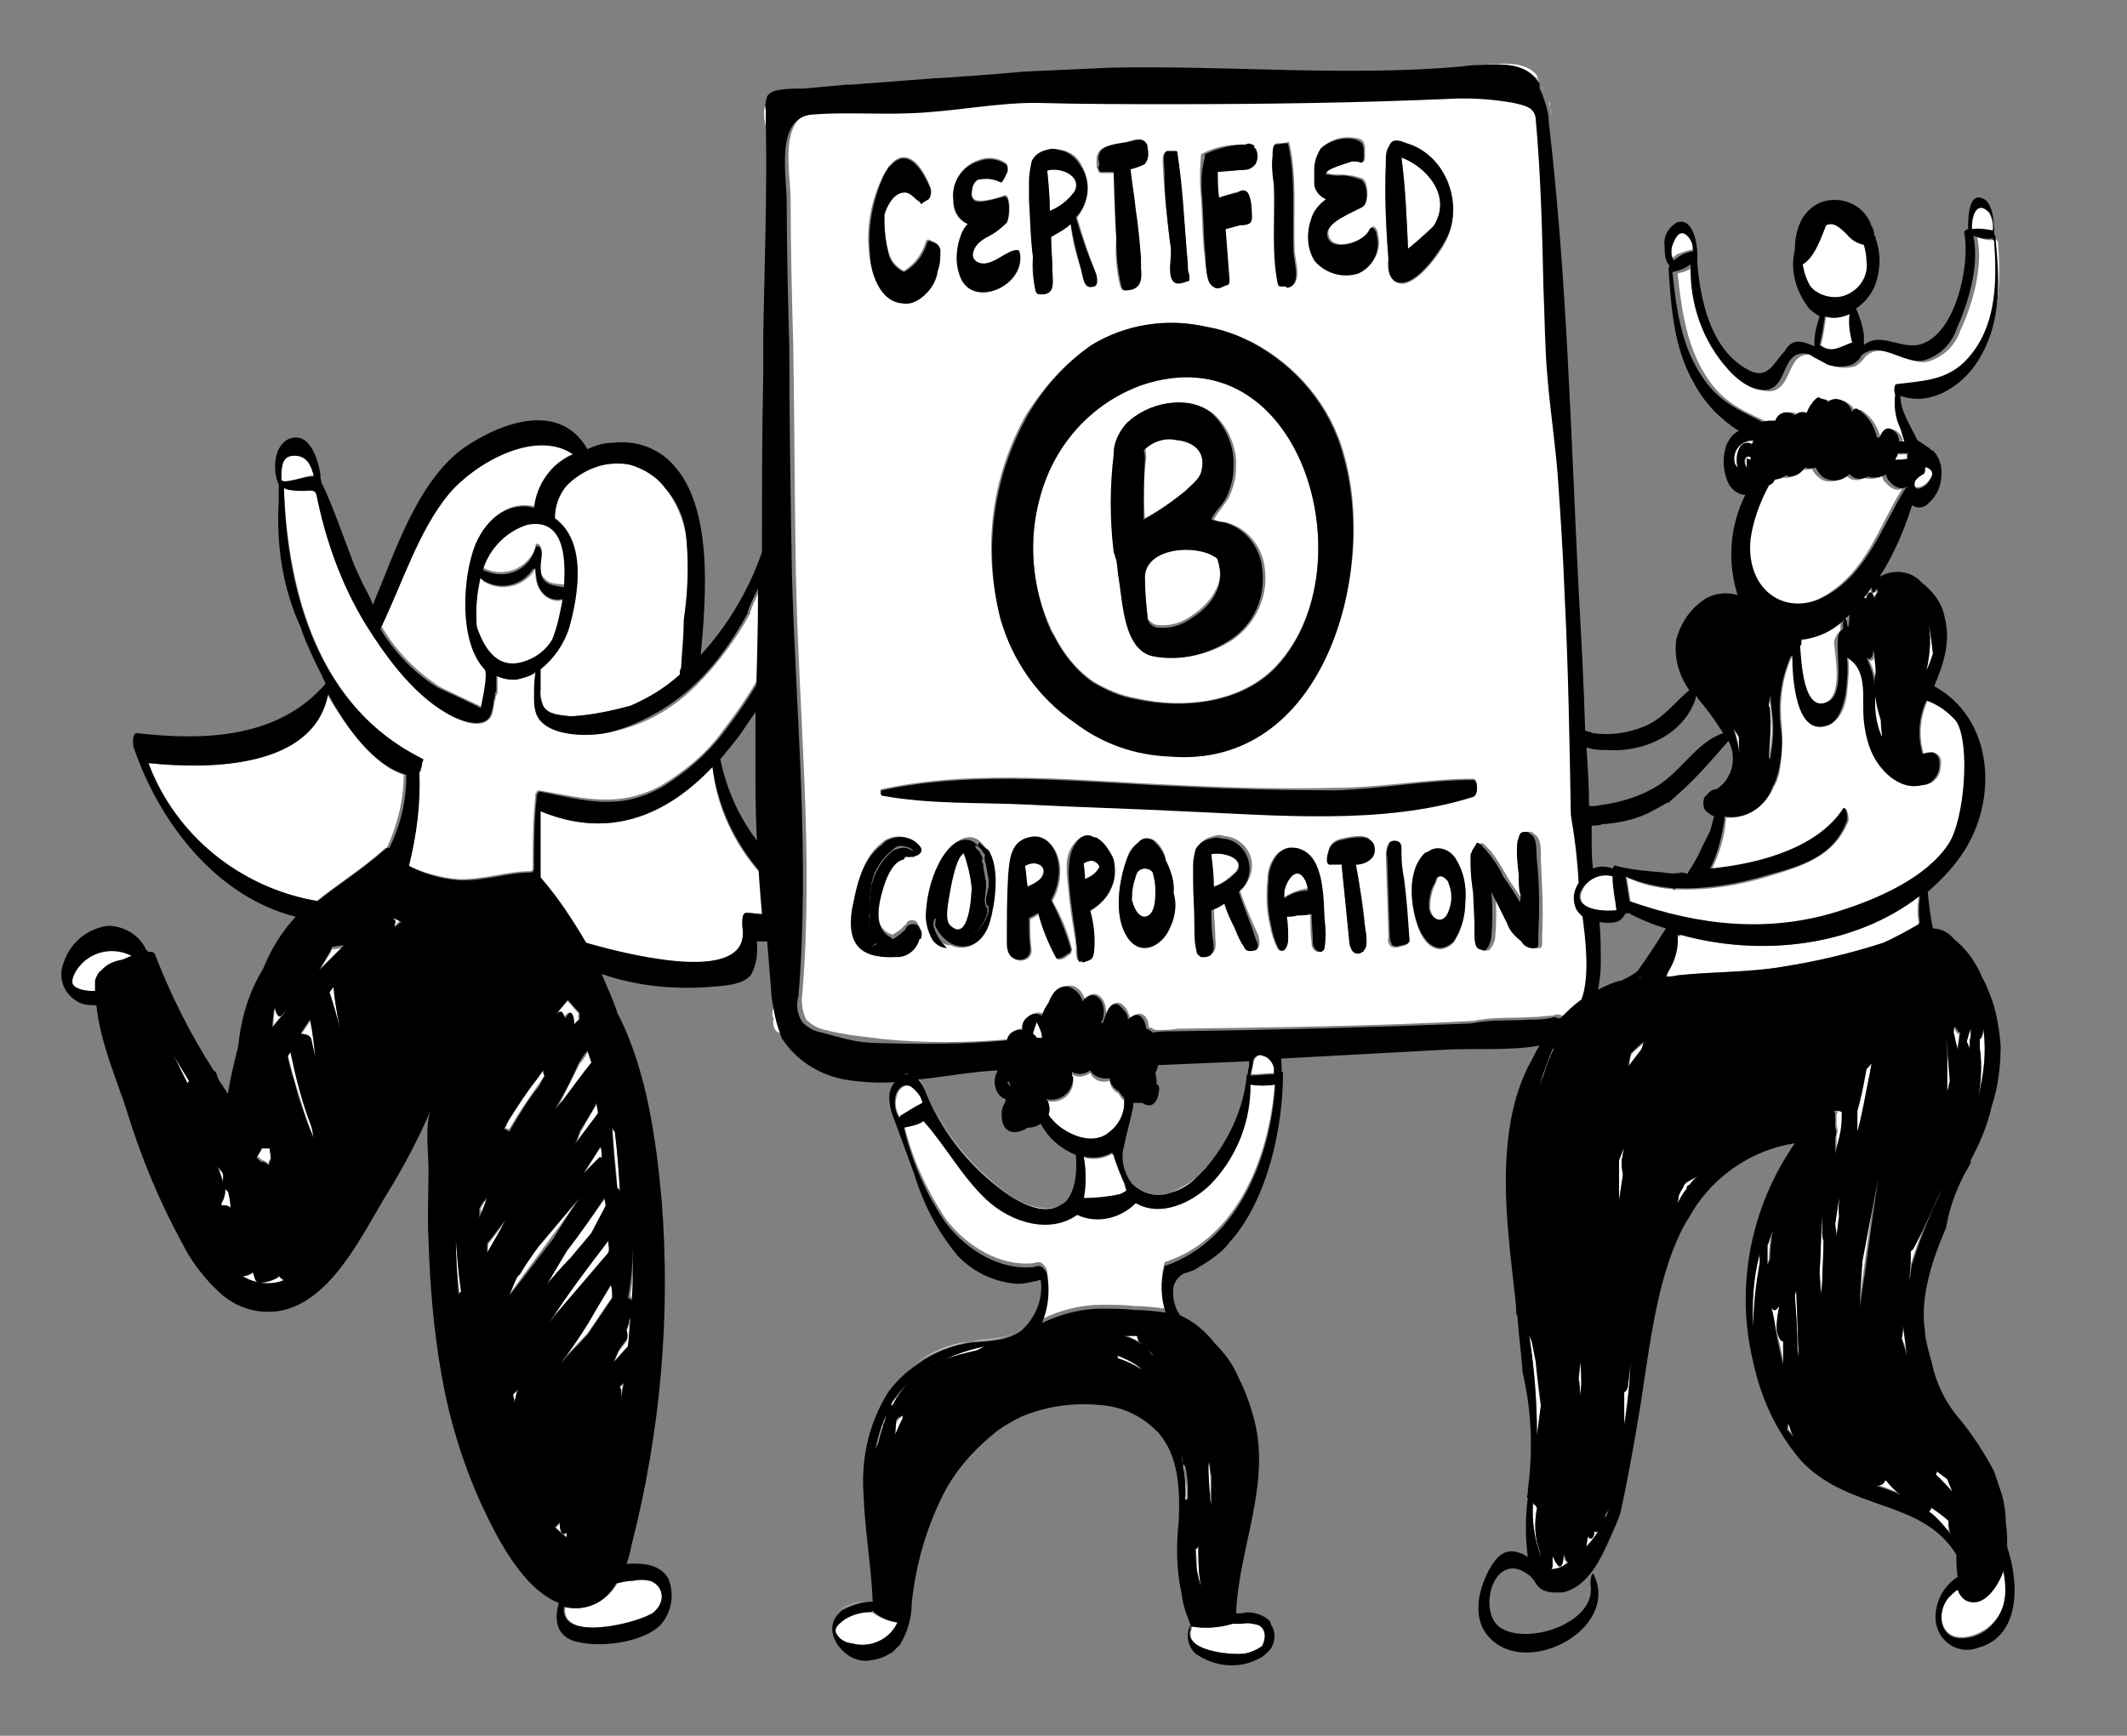 <?xml version="1.0" encoding="utf-8"?>
<!-- Generator: Adobe Illustrator 23.1.1, SVG Export Plug-In . SVG Version: 6.00 Build 0)  -->
<svg version="1.1" id="Layer_1" xmlns="http://www.w3.org/2000/svg" xmlns:xlink="http://www.w3.org/1999/xlink" x="0px" y="0px"
	 viewBox="0 0 163.3 133.3" style="enable-background:new 0 0 163.3 133.3;" xml:space="preserve">
<rect x="0" y="0" width="163.3" height="133.3" fill="#808080" stroke="none"/>
<style type="text/css">
	.st0{fill:none;}
	.st1{fill:#FFFFFF;}
</style>
<title>Sustainability_Pillars</title>
<path class="st0" d="M58.1,59.6c0-0.4,0-0.7,0-1.1c0-0.9,0-1.7,0-2.6c0-0.4,0-0.8,0-1.1c0-0.2,0-0.3,0-0.5c-0.4,0.7-0.9,1.4-1.4,2
	s-1,1.3-1.6,2c0.5,2.4,1.5,4.6,3,6.5c-0.1-1.6-0.1-3.2-0.1-4.8C58.1,59.9,58.1,59.7,58.1,59.6z"/>
<path class="st0" d="M77.7,91.9c1.2,0.8,2.7,1.4,3.9,0.6c0.1-0.1,0.3-0.2,0.4-0.3c0.8-0.8,0.8-2.3,0.7-3.5c-1.1-0.5-2.1-1.3-2.7-2.4
	c-0.3,0.2-0.6,0.3-1,0.3c-0.9,0.6-2,0.5-2-1c0-0.4,0.1-0.7,0.3-1c0-0.1,0-0.1,0-0.2c-0.5-0.1-0.8-0.5-0.8-1c-0.1-0.4,0-0.8,0.2-1.2
	l0,0c-2,0.1-4.1,0.5-6.1,0.7c0.3,0.4,0.6,0.8,0.8,1.3C72.6,87.3,74.9,90,77.7,91.9z"/>
<path class="st0" d="M128.5,61.2L128.5,61.2c-0.2,0.1-0.3,0.3-0.5,0.5c0,0,0-0.1,0-0.1c-0.3,0.2-0.7,0.5-1.1,0.6
	c-1.2,0.6-2.6,1-4,1.1c-0.3,0.1-0.5,0.1-0.8,0.1c0,0.4,0,0.7,0,1.1c0,0.7,0.1,1.5,0.1,2.2c0.5-0.2,1-0.2,1.5,0
	c0-0.2,0.2-0.3,0.3-0.2l0,0c1.2,0.3,2.4,0.4,3.6,0.5c0.5,0.1,1,0.1,1.5,0.1h0.5c0,0,0-0.1,0-0.1c0.4-0.6,0.8-1.3,1.1-2
	c0.2-0.4,0.4-0.8,0.6-1.2c0.1-0.3,0.2-0.8,0.3-1.1c-0.2-0.1-0.4-0.2-0.6-0.4l0,0c-0.2-0.2-0.3-1.1,0-1.2c0.2-0.3,0.5-0.4,0.8-0.5
	c1.2-0.8,1.6-2.4,0.9-3.7c0,0,0,0.1-0.1,0.1C131.4,58.4,130,59.8,128.5,61.2z"/>
<path class="st0" d="M88.8,81.9c0,0.2-0.1,0.4-0.2,0.6c0.1,0.3,0.1,0.7,0.1,1c0-0.3,0.2-0.1,0.2,0.2c-0.1,1.3-0.8,1.4-1.3,1.1
	c-0.1,0-0.2,0-0.4,0c-0.1,0-0.2,0-0.3,0c0,0.1,0,0.2,0,0.3c-0.2,1-0.5,2-0.7,3c-0.2,1,0,2.1,0.6,2.9c0.8,0.8,2,1,3,0.7
	c0.7-0.3,1.4-0.7,2-1.2c0.2-0.2,0.4-0.4,0.6-0.6c1.8-2,2.9-4.4,3.2-7c0-0.1,0-0.3,0.1-0.3l0,0c0-0.2,0-0.3,0-0.5c0-0.1,0-0.3,0-0.4
	C93.5,81.7,91.1,81.8,88.8,81.9z"/>
<path class="st0" d="M77.5,83.2c-0.1,0-0.2,0-0.2,0c0.1,0.1,0.2,0.2,0.2,0.3l0.1-0.1C77.6,83.4,77.6,83.3,77.5,83.2z"/>
<path class="st0" d="M65.2,79.8c0.8,0.1,1.6,0.2,2.4,0.3L65.2,79.8z"/>
<path class="st0" d="M122.5,61.9c0.2,0,0.4,0,0.7-0.1c1.4-0.2,2.7-0.7,3.9-1.4c2-1.1,3.2-3.5,5.3-4.2c-0.1-0.1-0.1-0.2-0.2-0.3
	c-0.5-0.8-1-1.6-1.7-2.3l-0.2-0.3c0,0.1,0,0.1,0,0.2c-0.9,2.8-4,4.2-6.8,4c-0.5,0.1-1,0-1.5-0.1c0.1,1.5,0.1,3,0.2,4.5
	C122.3,61.8,122.4,61.9,122.5,61.9z"/>
<path class="st0" d="M124.7,70.1L124.7,70.1c0,0.1,0,0.1-0.1,0.2c-0.1,0.3-0.3,0.5-0.6,0.5c-0.4,0.1-0.9,0.1-1.3,0
	c0.1,1.1,0.1,2.1,0.1,3.2c0,0.7-0.1,1.3-0.2,2c0.6-0.3,1.2-0.5,1.8-0.7c0.4-0.2,0.8-0.4,1.2-0.7c0.8-1,1.5-2.1,2.2-3.2
	c-1-0.3-2-0.7-2.9-1.2C124.9,70.2,124.8,70.2,124.7,70.1z"/>
<path class="st1" d="M22.3,80.8l-0.2,0.3c0.2,0.6,0.3,1.2,0.5,1.9l0.4,1.2c0.3,1.1,0.7,2.2,1.1,3.2c-0.1-0.3-0.1-0.6-0.2-0.9
	C23.2,84.7,22.7,82.8,22.3,80.8z"/>
<path class="st1" d="M21.7,77.9c-0.3,0.3-0.5-0.1-0.5-0.6c0,0.1-0.1,0.2-0.1,0.3c-0.1,0.4-0.1,0.8-0.1,1.2c0.3-0.5,0.7-0.9,1.1-1.4
	l0.1-0.2C22,77.5,21.9,77.7,21.7,77.9z"/>
<path class="st1" d="M20.6,89.4c0-0.2,0.1-0.3,0.2-0.5l-0.1-0.8c-0.1,0-0.3,0-0.4,0h-0.2c0,0.3-0.2,0.5-0.4,0.6
	c0.1,0.1,0.2,0.2,0.3,0.3C20.2,89.1,20.5,89.2,20.6,89.4z"/>
<path class="st1" d="M23.1,79.4c0.3,0,0.7,0.1,0.8,0.4c0.1,0.5,0.2,0.9,0.4,1.4c-0.1-1-0.3-1.9-0.4-2.9
	C23.6,78.7,23.4,79.1,23.1,79.4z"/>
<path class="st1" d="M21.6,98.1c0,0-0.1-0.1-0.1-0.1l0,0c-0.2,0.1-0.3,0.2-0.5,0.3c-0.5,0.2-1.2,0.3-1.3,0l-0.2-0.6
	c-0.3,0.2-0.5,0.3-0.8,0.3c1,0.7,2.2,0.8,3.3,0.3C21.9,98.3,21.7,98.2,21.6,98.1L21.6,98.1z"/>
<path class="st1" d="M25.4,73.1c-0.3,0.5-0.6,1-0.9,1.5c0.6-0.6,1.2-1.3,1.9-1.8c-0.3,0-0.6,0.1-0.9,0.1
	C25.5,72.9,25.4,73,25.4,73.1z"/>
<path class="st1" d="M24.1,36.5c-0.2-0.8-0.6-1.6-1.5-1.6s-1,1-1,1.8c0,0,0,0,0,0.1C21.6,37.3,23.5,36.5,24.1,36.5z"/>
<path class="st1" d="M30.2,70.5c0.2,0.1,0.2,0.2,0.1,0.4c0,0.1,0,0.1,0,0.2l0.4-0.4c-0.2-0.1-0.4-0.2-0.6-0.3L30.2,70.5z"/>
<path class="st1" d="M25.1,53.3c-1.1,5.7-9,5.8-13.8,5.3c2.1,5.6,7.1,9.6,13,10.6c1.6-1.3,3.4-2.4,5.2-4c0.1-0.1,0.2-0.1,0.2-0.1
	c0.8-1.7,1.3-3.7,1.3-5.6C28.7,58.8,26.6,55.9,25.1,53.3z"/>
<path class="st1" d="M33.7,52.7c0.3,0.2,3.4,1.6,3.3,1.6c0.1-0.5,0.6-2.7,0.3-3l0,0c-2.1-2.1-1.7-7.1-0.7-9.6c0.8-2,2.6-3.3,4.5-2.8
	c0.2-1.8,1.3-3.4,3-4.1c-2.9-2-7.6,0.7-9.6,3.1c-2.3,2.8-3.6,6.8-5.2,10.2C30.4,50,31.9,51.5,33.7,52.7z"/>
<path class="st1" d="M17.3,91.3c0,0.4-0.1,0.8-0.3,1.1l0.1,0.2c0.3,0,0.6,0,0.7,0.2l0,0c-0.1-0.4-0.1-0.9-0.2-1.4
	C17.4,91.4,17.3,91.4,17.3,91.3z"/>
<path class="st1" d="M14.4,83.2c0,0,0.1-0.1,0.2-0.1c-0.5-0.7-0.9-1.5-1.3-2.2C13.6,81.6,14,82.4,14.4,83.2z"/>
<path class="st1" d="M17.1,90.1c-0.2-0.2-0.3-0.3-0.4-0.5c0.2,0.4,0.3,0.8,0.5,1.2C17.1,90.6,17.1,90.3,17.1,90.1z"/>
<path class="st1" d="M6.1,74.2c-0.2,0.3-0.8,1-0.5,1.4s1.1,0.5,1.4,0.5c0.1,0,0.2,0,0.3,0c0-0.3,0-0.5,0-0.8
	c0.1-0.3,0.3-0.6,0.5-0.8l0.1-0.1c0.4-0.4,0.9-0.6,1.5-0.7l0.7-0.3C8.7,72.7,7,73.1,6.1,74.2z"/>
<path class="st1" d="M36.9,44.4c-0.3,1.3-0.4,2.5-0.3,3.8c0.5,1.8,1.7,3.5,3.9,2.6c0.8-0.3,1.5-0.9,1.9-1.6c0.4-1,0.6-2.1,0.8-3.1
	c-0.8,0.2-1.6-0.3-1.9-1.1c-0.2-0.4-0.2-0.8-0.2-1.3c-0.8,1.3-2.5,1.8-3.9,1c0,0-0.1,0-0.1-0.1C37,44.5,36.9,44.4,36.9,44.4z"/>
<path class="st1" d="M41.8,44.4c0.4,0.5,1,0.4,1.5,0.5c0.2-2.7-0.2-5.3-2.8-4.8c-1.6,0.5-2.9,1.7-3.4,3.4v0.1c1.3,0.7,3,0.3,3.8-1.1
	c0.1-0.2,0.2-0.4,0.2-0.6c0.1-0.2,0.1-0.2,0.2-0.1c0.1-0.1,0.3,0.3,0.3,0.5C41.5,43.1,41.3,44,41.8,44.4z"/>
<path class="st1" d="M35.3,99.4c0-0.1,0.1-0.1,0.1-0.2c-0.2-1.3-0.3-2.7-0.4-4C35,96.5,35.1,98,35.3,99.4z"/>
<path class="st1" d="M42.6,39.8c2.4,1.8,1.8,5.9,1.1,8.4c-0.4,1.2-1.1,2.3-2.2,3.2c0,0,0,0.1,0,0.2c0,0.5,0,1,0,1.4
	c0,0.4,0.1,0.8,0.2,1.2c0.3,0.7,1.2,0.7,2,0.8H44c1.5-0.1,3-0.4,4.4-0.8c1.4-0.6,2.7-1.4,3.8-2.4c0-0.1,0-0.2,0-0.3
	c0-0.1,0.1-0.2,0.1-0.3c0-1.2,0.2-2.4,0.2-3.6c0.3-2.1,0.4-4.2,0.2-6.2c-0.2-1.5-0.8-2.9-1.7-4c-0.6-0.9-1.5-1.5-2.6-1.7
	c-0.4-0.1-0.7-0.1-1.1-0.1c-1.4,0-2.8,0.6-3.8,1.7C42.9,38,42.6,38.9,42.6,39.8z"/>
<path class="st1" d="M25.3,76.2c0.3,1,0.5,1.9,0.8,2.8c-0.2-1.1-0.4-2.1-0.5-3.2L25.3,76.2z"/>
<path class="st1" d="M47.6,91.5c-0.1-1.6-0.2-3.1-0.4-4.7c0,0-0.1,0-0.2-0.2v-0.1l0,0c0.1,1.6,0.3,3.1,0.4,4.7
	C47.5,91.2,47.6,91.4,47.6,91.5z"/>
<path class="st1" d="M47.5,103.8c-0.1,0.2-0.2,0.5-0.4,0.9c0.4-0.4,0.7-0.8,1.1-1.2c0.1-0.7,0.2-1.4,0.2-2.2l-0.1,0.2
	c0,0.1,0,0.1,0,0.2c0,0.1-0.1,0.3-0.2,0.5c0.1,0.3,0.1,0.6,0,0.8C48,103.2,47.7,103.5,47.5,103.8z"/>
<path class="st1" d="M43.5,104c-0.1,0.2-0.2,0.4-0.4,0.6l0.2-0.3l1.8-1.9l1.9-2.8c0-0.3,0-0.7-0.1-1l-1.2,2
	C45.1,101.7,44.3,102.9,43.5,104z"/>
<path class="st1" d="M48.6,99.8c0.1-1.4,0.1-2.9,0.1-4.4c0,1.4-0.1,2.8-0.3,4.1C48.4,99.6,48.5,99.7,48.6,99.8z"/>
<path class="st1" d="M47.4,121.6c-0.8,1.4-2.4,2.2-4,1.8c-0.4,2.8,5.9,1.3,6.9,0.4c0.6-0.4,0.7-1.3,0.3-1.9
	c-0.2-0.2-0.4-0.4-0.7-0.5c-0.4-0.1-0.8-0.1-1.3,0C48.2,121.4,47.8,121.5,47.4,121.6L47.4,121.6z"/>
<path class="st1" d="M47.6,107.6c0.1-0.5,0.2-1,0.2-1.4l-0.3,0.3c0,0.1,0,0.2,0,0.2C47.6,107.1,47.6,107.4,47.6,107.6L47.6,107.6z"
	/>
<path class="st1" d="M37.2,92.3l-0.3,0.5l0,0l0.1,0.7c0.2-0.5,0.4-1,0.6-1.5L37.2,92.3z"/>
<path class="st1" d="M42.6,101l4.2-4.8c0-0.3-0.1-0.6-0.1-0.9c-1.7,2.1-3.2,4.2-4.6,6.4C42.4,101.3,42.6,101,42.6,101z"/>
<path class="st1" d="M42.1,98.3L42,98.6c0.6-0.7,1.2-1.3,1.8-2l1.6-1.9c0.4-0.8,0.8-1.5,1.1-2.1L46.5,92c-1,1.3-2,2.8-3,4.1
	C43,96.9,42.6,97.6,42.1,98.3z"/>
<path class="st1" d="M44.6,86.9c-0.1,0.3-0.3,0.7-0.4,1l1.8-2.4c0-0.3,0-0.5-0.1-0.8C45.5,85.3,45.1,86,44.6,86.9z"/>
<path class="st1" d="M44.5,91.9l-3.2,3.8c-0.5,0.7-1,1.4-1.4,2.1c0,0.1-0.1,0.2-0.2,0.2c-0.2,0.5-0.4,0.9-0.6,1.4
	c1.1-1.5,2.2-3,3.3-4.5C43.1,94,43.8,93,44.5,91.9z"/>
<path class="st1" d="M43.6,117.7c-0.1,0-0.2,0.1-0.2,0.1c-0.2,0.1-0.3-0.5-0.3-0.9l-0.4,0.4c0.3,0.3,0.6,0.6,1,0.8
	C43.6,117.9,43.6,117.8,43.6,117.7z"/>
<path class="st1" d="M39.5,107.6c0.1-0.3,0.2-0.7,0.2-1l-0.4,0.4C39.4,107.2,39.5,107.4,39.5,107.6z"/>
<path class="st1" d="M41.9,82.5c-0.1-0.1-0.1-0.2-0.1-0.4l-0.5,0.7c-0.8,1-1.5,2.1-2.2,3.2c-0.1,0.2-0.2,0.4-0.3,0.6
	c0.1,0.1,0.2,0.1,0.3,0.1c0.7-1.2,1.5-2.4,2.3-3.5L41.9,82.5z"/>
<path class="st1" d="M37.5,96.2c0.5-0.8,0.9-1.7,1.4-2.5c-0.5,0.6-0.9,1.2-1.4,1.8C37.5,95.7,37.4,95.9,37.5,96.2z"/>
<path class="st1" d="M46.2,89c0-0.3,0-0.7-0.1-1l-0.1,0.1c-0.4,0.7-0.8,1.3-1.2,2c0.4-0.4,0.8-0.8,1.2-1.2
	C46.1,88.8,46.1,88.9,46.2,89z"/>
<path class="st1" d="M43.3,84.5c0.9-1.3,1.7-2.3,2.2-2.9c-0.1-0.3-0.2-0.6-0.3-0.9c-0.2,0.3-0.4,0.7-0.7,1c-0.6,1.2-1.2,2.4-1.8,3.6
	L43.3,84.5z"/>
<path class="st1" d="M43.5,77.9c0.3-0.4,0.5,0.2,0.5,0.8c0.1-0.1,0.3-0.2,0.4-0.4c0-0.2,0-0.3,0-0.5c-0.3-0.3-0.6-0.7-0.9-1l0,0
	c-0.3,0.4-0.6,0.7-0.9,1.1c0.1-0.1,0.2-0.1,0.3-0.2s0.2,0.2,0.2,0.5L43.5,77.9z"/>
<path class="st1" d="M58.4,45.2c-0.3,0.6-0.6,1.2-0.8,1.8v0.1c-1.1,2-2.5,3.9-4.1,5.5c-1.6,1.6-3.5,2.8-5.7,3.4
	c-1.1,0.3-2.3,0.5-3.5,0.4c-1.2-0.1-2.7-0.5-3-1.8c-0.1-0.4-0.2-0.7-0.1-1.1c0-0.6,0-1.2,0.1-1.8c0-0.1,0-0.1,0-0.2
	c0,0.3-1.4,0.6-1.6,0.7c-0.5,0-1,0-1.5-0.3c0,0.1,0,0.2,0,0.4c0,0,0,0.1,0,0.2c0,0.2,0,0.4,0,0.6c0,0.1,0,0.2-0.1,0.3s0,0.2-0.1,0.4
	c-0.1,0.3-0.1,0.7-0.2,1c-0.4,1.2-2,0.8-2.8,0.3c-3-1.4-5.1-4.4-6.8-7.1c-1.9-3.1-3.2-6.5-3.9-10l-0.1-0.3c-0.2-0.2-0.6-0.1-0.8-0.1
	c-0.4,0-0.9,0-1.3-0.1c-0.1,0-0.2,0-0.3-0.1c0.3,8.1,2.7,16.9,10.5,20.8c0,0.1-0.1,0.2-0.1,0.4S32,59,32,59.1l-0.1,0.1
	c0.1,2.4-0.1,4.9-0.7,7.2c1.2,0.6,2.6,1,3.9,1.1c1.9,0.1,3.8-0.6,5.6-0.6c0.2,0,0.2-0.2,0.2-0.3c0-1.8,0-3.6,0.2-5.4
	c0-0.1,0-0.1,0-0.2c0.1-0.2,0.1-0.3,0.3-0.3c3.5,0.6,6.1,1.4,9.4-0.4c1.8-1.1,3.5-2.5,4.7-4.2c1-1.3,1.9-2.6,2.7-4
	c0,0.7,0,1.4,0,2.1c0,0.2,0,0.3,0,0.5C58.3,51.6,58.3,48.4,58.4,45.2z"/>
<path class="st1" d="M119.1,9c0,0,0-0.1,0-0.2c0-0.2,0-0.4-0.1-0.5V8.2c0-0.2,0-0.3-0.1-0.4c0.1,0.4,0.2,0.7,0.2,1.1
	C119.1,9,119.1,9,119.1,9z"/>
<path class="st1" d="M58.1,58.5c0-0.9,0-1.7,0-2.6C58.1,56.8,58.1,57.7,58.1,58.5z"/>
<path class="st1" d="M59.4,7.1c-0.2,0.1-0.4,0.2-0.5,0.4C59,7.4,59.2,7.2,59.4,7.1z"/>
<path class="st1" d="M118.3,6.5c0.1,0.1,0.2,0.3,0.2,0.4C118.5,6.7,118.4,6.6,118.3,6.5z"/>
<path class="st1" d="M118.2,6.3C118.2,6.3,118.2,6.2,118.2,6.3c-0.1-0.2-0.2-0.3-0.2-0.5c-0.9-1.2-3-0.9-4.2-0.8
	C115.4,4.9,117.1,4.8,118.2,6.3z"/>
<path class="st1" d="M58.9,7.6c-0.3,0.7-0.3,1.4-0.1,2.1c0-0.4,0-0.8,0-1.2C58.7,8.2,58.7,7.9,58.9,7.6z"/>
<path class="st1" d="M59.3,77.8c0,0.1,0,0.3,0.1,0.4c-0.1,0.4,0,1,0.4,1.1h0.1c-0.3-0.6-0.4-1.2-0.5-1.9
	C59.3,77.6,59.3,77.7,59.3,77.8z"/>
<path class="st1" d="M77.5,79.8c0.1-0.5,0.6-0.9,1.2-0.8c-0.1-0.4,0.1-0.8,0.4-1c0.3-0.3,0.8-0.3,1.1-0.1c0.1-0.4,0.2-0.7,0.5-1
	c0.3-0.8,0.8-1.3,1.6-1.2c0.5,0.1,0.9,0.6,1,1.1c0.7-1.1,1.8-0.1,1.6,1.2c0,0.2-0.1,0.3-0.2,0.5l0.2-0.1c0.2-1.1,0.8-2,1.6-0.9
	c0.1,0.2,0.2,0.5,0.3,0.7c0.8-0.8,1.4-0.1,1.4,0.7c0.2,0,0.3,0.1,0.5,0.2c0.6,0,1.2,0,1.7-0.1c7.6-0.1,15.2-0.2,22.7-0.6l0.6-0.1
	c1.3-0.2,2.7-0.1,4-0.2h0.1c0.4,0,0.9-0.1,1.3-0.1c0.2,0,0.3-0.1,0.5-0.1c0.1,0,0.3,0.1,0.4,0.1c0.5-0.5,1-1,1.6-1.4
	c0.7-1.8,0.3-4.8,0.1-6.4c-0.2-0.1-0.4-0.3-0.5-0.6c-0.2-0.7-0.2-1.4,0.2-2c-0.2-1.7-0.4-3.4-0.6-5.2c-0.1-5.8-0.2-11.6-0.5-17.4
	c-0.1-2.9-0.3-5.8-0.5-8.6c-0.2-2.6-0.6-5.1-0.8-7.7c-0.2-2.2-0.2-4.5-0.3-6.7c-0.1-4.4-0.2-8.7-0.6-13.1c-0.1-0.9-0.9-1-1.7-1.2
	c-1.7-0.3-3.4-0.5-5.1-0.3c-7,0.3-14,0.4-21,0.4c-3.5,0-7,0-10.5-0.1c-3.3-0.1-6.5,0.6-9.7,0.8c-2.5,0.1-5-0.1-7.5,0.1
	c-2.9,0.3-1.9,4.7-1.9,6.7c0,3.7,0.1,7.5,0.2,11.2c0.1,5.8,0.1,11.6,0.2,17.4c0.2,10.8,1.4,21.6,0.5,32.4c-0.1,0.7,0,1.4,0.3,2
	c0.4,0.4,0.9,0.7,1.5,0.8c0.7,0.2,1.4,0.3,2,0.4l2.4,0.3C70.9,80.1,74.2,80.1,77.5,79.8z M75.9,70.9c-0.5,1.7-1.8,2.2-2.9,1.7
	c-0.5,0-0.9-0.3-1.1-0.6c-0.4-0.7-0.6-1.5-0.5-2.3c0.1-1.4,0.5-2.8,1.2-4c0.3-0.6,0.9-1.3,1.7-1.4s1.2,0.6,1.6,1.1
	c-0.1-0.1-0.2-0.3-0.3-0.4c0.1,0.1,0.2,0.3,0.3,0.4C76.7,66.8,76.3,69.5,75.9,70.9z M82.1,73.3c-0.2,0.2-0.5,0.4-0.8,0.4
	c0,0-0.1,0-0.1,0c-0.6-1.1-1.1-2.3-1.4-3.5l-0.5,0.3c-0.1,0-0.1,0.1-0.2,0.1c0,0.1,0,0.1,0,0.2c0,0.7,0,1.4,0.1,2.1
	c0.1,1-1.3,1.2-1.7,0.3c-0.1-0.2-0.1-0.5-0.1-0.8c0-1.7,0-3.4,0.1-5.1c0.1-1.2,0.1-2.6,1.6-2.9c1.6-0.3,2.3,1.2,2.3,2.5
	c0,0.8-0.2,1.6-0.6,2.3c0.7,1.2,1.2,2.4,1.5,3.7C82.3,73,82.2,73.4,82.1,73.3z M85.2,68.5c-0.3,0.6-0.9,1.1-1.5,1.5
	c0.2,1,0.3,2.1,0.2,3.1c-0.1,0.6-0.2,0.5-0.8,0.8c-0.1,0-0.2,0-0.2-0.1s-0.1,0-0.2-0.1c-0.1-0.3-0.1-0.7-0.1-1l0,0
	c0-0.3,0-0.5-0.1-0.8c-0.2-1.3-0.4-2.5-0.5-3.8c-0.1-1-0.3-2.2,0.3-3.1s1.1-0.9,1.5-0.6c0.1,0,0.2,0.1,0.3,0.1
	c0.3,0.1,0.6,0.4,0.7,0.7c0.2,0.3,0.4,0.6,0.5,0.9c0,0,0,0,0,0.1C85.8,66.9,85.6,67.7,85.2,68.5z M89.8,71.3
	c-0.6,1.4-2.3,2.3-3.3,0.6s-0.6-4.3,0-5.9c0.1-0.5,0.4-1,0.9-1.3c0.3-0.4,0.8-0.4,1.2-0.2c0,0,0,0,0,0c0.5,0.4,0.8,0.9,0.9,1.5
	c0.4,0.8,0.6,1.6,0.6,2.5C90.3,69.5,90.2,70.5,89.8,71.3z M96.5,72.8c-0.5,0.1-0.6,0-0.8-0.3c-0.3-0.4-0.5-0.9-0.7-1.4
	c-0.3-0.6-0.5-1.2-0.8-1.9c-0.3,0.2-0.6,0.4-1,0.5c0,0.7,0.1,1.4,0.1,2.1s0.3,1.6-0.9,1.5c-0.1,0-0.3-0.1-0.3-0.3
	c-0.2-0.7-0.3-1.4-0.2-2.1c-0.1-1.2-0.1-2.3-0.1-3.5c0-0.3,0-0.8,0-1.2c0-0.4,0-0.8,0.2-1.2c0.2-0.4,0.7-0.7,1.2-0.8
	c0.3-0.1,0.5-0.1,0.8,0c1.3,0.1,2.3,1.3,2.1,2.6c-0.1,0.6-0.4,1.2-0.9,1.6l0,0c0.4,1.2,0.9,2.3,1.4,3.4
	C96.7,72.1,96.8,72.7,96.5,72.8z M101.6,72.8c-0.3,0.6-0.9,0.2-0.9-0.3c-0.1-0.8-0.1-1.5-0.1-2.3c-0.4,0.1-0.8,0.1-1.1,0.1
	c-0.2,0-0.5,0.1-0.8,0.1c0.1,0.6,0.1,1.2,0.1,1.8c0,0.4-0.2,1.1-0.7,0.7c-0.3-0.6-0.5-1.2-0.6-1.8c-0.3-1.2-0.3-2.4-0.2-3.6
	c0-0.7,0.3-1.5,0.8-2c0.3-0.2,0.6-0.4,0.9-0.4c0.2,0,0.5,0,0.7,0.1c1.9,0.6,1.8,4,1.8,5.5C101.8,71.4,101.8,72.1,101.6,72.8
	L101.6,72.8z M105.4,65.8c-0.3,0.4-0.8,0.6-1.3,0.6c0.3,1.6,0.6,3.2,0.7,4.8c0,0.2,0.1,0.5,0.1,0.7s0.1,0.8-0.2,1.1
	c-0.2,0.2-0.6,0.2-0.8,0c0,0,0-0.1-0.1-0.1c-0.1-0.2-0.2-0.4-0.2-0.6l-0.6-6c-0.3,0-0.5,0-0.8,0c-0.5,0.1-0.3-0.7-0.2-1
	c0.1-0.5,0.5-0.8,1-0.9c0.4-0.1,0.9-0.2,1.4-0.2c0.2,0,0.3,0,0.5,0.1h0.1c0.1,0.1,0.2,0.2,0.3,0.3C105.6,65,105.6,65.5,105.4,65.8z
	 M107.5,72.7c-0.2,0.1-0.4,0.1-0.7,0c-0.2-0.2-0.3-0.4-0.2-0.7l-0.2-6.1c0-0.3,0-0.6,0.1-0.9c0-0.2,0.6-0.3,0.7-0.3s0.2,0.4,0.3,0.7
	c0,0.1,0,0.2,0,0.3c0.1,0.7,0.1,1.3,0.2,1.9c0.2,1.5,0.3,3,0.4,4.5C108.2,72.6,107.9,72.6,107.5,72.7z M112.5,69.3
	c0,1.1-0.3,2.2-0.9,3.1c-0.3,0.3-0.7,0.5-1.1,0.5c-0.8-0.1-1.3-0.8-1.6-1.6c-0.6-1.6-1-4.4,0.5-5.7c0.6-0.6,1.6-0.5,2.1,0.1
	c0.1,0.1,0.2,0.2,0.2,0.4c0,0,0.1,0,0.1,0.1C112.4,67.1,112.6,68.2,112.5,69.3L112.5,69.3z M113.9,64.8c0.1,0.1,0.1,0.1,0.2,0.2
	c0.1,0.1,0.2,0.2,0.3,0.3c0.5,0.6,0.9,1.3,1.3,2c0.4,0.7,0.9,1.3,1.3,2c0-0.2,0-0.5,0-0.7s-0.1-0.9-0.1-1.4l0,0
	c-0.2-0.8-0.2-1.7-0.1-2.6c0.1-0.5,0.1-0.8,0.8-0.7c0.1,0,0.1,0.1,0.1,0.1c0.7,0.3,0.6,1.4,0.6,2.1c0.1,1.9,0.2,3.8,0.1,5.7
	c0,0.2,0,0.4,0,0.6s0,0.4-0.2,0.4c-0.4,0.1-0.9-0.1-1.1-0.5c-0.5-0.4-0.8-0.9-1.1-1.4c-0.5-0.8-0.8-1.6-1.2-2.4
	c0.1,1.1,0.1,2.3,0,3.4c0,0.3-0.1,0.5-0.2,0.7c-0.1,0.1-0.1,0.2-0.2,0.3c-0.1,0.1-0.2,0.1-0.2,0.1c-0.1,0-0.2,0-0.3-0.1
	c-0.3-0.2-0.4-0.8-0.4-1.3c0-0.2,0-0.5,0-0.7l-0.1-2.3c-0.1-0.7-0.2-1.4-0.2-2.2c0-0.1,0-0.1,0-0.2s0-0.2,0-0.2v-0.1
	c0,0,0-0.1,0-0.2c0,0,0,0,0-0.1c0-0.2,0.1-0.3,0.2-0.4c0.1-0.2,0.2-0.4,0.4-0.5C113.6,64.7,113.7,64.7,113.9,64.8L113.9,64.8z
	 M113.1,59.8c0.4,0,0.4,1.2,0,1.3c-6.9,2.2-15.2,1.4-22.4,1.1c-3.8-0.2-7.7-0.3-11.6-0.5s-7.7,0-11.4-0.7c-0.1,0-0.2-0.4,0-0.4
	c7.3-1.6,15.5-0.6,23-0.3c3.9,0.2,7.8,0.3,11.8,0.2C106,60.5,109.6,59.8,113.1,59.8L113.1,59.8z M106.4,12.6c0-0.1,0-0.2,0-0.3
	c0-0.5,0-0.9,0.3-1.1s0.6-0.4,1.3-0.1c2.9,0.7,4.3,4.2,3.2,7c-0.4,1.1-2.2,3.6-3.5,3.7c-0.9,0-1.2-0.9-1.1-1.7
	C106.4,17.6,106.3,15.1,106.4,12.6L106.4,12.6z M100.8,16.6c0.2-0.6,0.6-1,1.1-1.4c-0.5-0.2-0.8-0.7-0.9-1.2c0,0,0,0,0-0.1
	s0-0.1,0-0.2s0-0.1,0-0.2v-0.2c0-0.1,0-0.2,0-0.4c0.1-0.6,0.2-1.1,0.5-1.6c0.7-0.6,1.6-0.9,2.6-0.7c0.8,0.1,0.7,0.6,0.7,1.4
	c0,0.1,0,0.5-0.2,0.4c-0.2,0-0.5-0.1-0.7-0.1l0,0c-0.2,0-2.2,0.5-2,1c0.3,0.1,0.6,0.1,0.9,0.1c0.6,0,1.3,0.1,1.8,0.3
	c0.5,0.3,0.5,1.8,0.1,2.1c-0.8,0.4-2.9,1.2-2.7,2.2c0.2,1.4,2.8,0.6,3.2-0.4c0.2-0.5,0.6,0,0.6,0.4c0.3,1.2-0.3,2.4-1.5,2.9
	c-1.2,0.5-2.6,0-3.4-1C100.4,18.9,100.3,17.7,100.8,16.6L100.8,16.6z M97.8,11.9c0-0.3,0-0.5,0.1-0.8c0,0,0-0.1,0.1-0.1
	c0.3,0,0.6,0,0.9-0.1c0.1,0,0.1,0.1,0.1,0.1c0.6,2.7,0.3,5.4,0.4,8.2c0,0.7,0.7,2.7-0.5,2.8c0,0-0.1,0-0.1-0.1c-0.1,0-0.3,0-0.4,0
	c-0.1,0-0.2-0.2-0.2-0.2c-0.5-2.4-0.2-5.2-0.2-7.7C97.8,13.4,97.7,12.7,97.8,11.9L97.8,11.9z M92.2,12c0-0.1,0-0.2,0.1-0.2
	c0.9-0.5,2-0.7,3-0.7l0,0c0.3,0,0.4,0,0.5,0h0.1c0.1,0,0.1,0.1,0.1,0.2c0,0.1,0.1,0.1,0.1,0.1c0.2,0.4,0.2,0.8,0,1.2
	c-0.5,0.6-0.9,0.4-1.6,0.5l-1.3,0.1c0,0.7,0,1.3,0.1,2c0.5-0.1,0.9-0.2,1.4-0.4c0.2,0,0.5-0.2,0.7-0.1s0.4,1,0.4,1.4
	c0,0.3,0.1,0.8-0.1,1s-0.6,0.1-0.8,0.2L94,17.5c0.1,1.3,0.2,2.6,0.3,3.9c0,0.1,0,0.4-0.2,0.4c-0.5,0.1-0.9,0.3-1.2,0
	s-0.4-2.2-0.5-2.8c-0.1-1.3-0.1-2.6-0.2-3.9C92.1,14.1,92.1,13.1,92.2,12C92.1,12,92.1,12.1,92.2,12L92.2,12z M89.6,11.6L89.6,11.6
	l0.1,0c0.1,0,0.3,0,0.4,0l0,0h0.2c0.1,0,0.1,0.2,0.1,0.2c0.3,2.5,0.5,4.9,0.7,7.4c0.1,0.5,0.1,1,0.1,1.4c0,0.2,0.1,0.3,0.1,0.5
	c0,0.1,0.1,0.5-0.1,0.5c-0.4,0-0.9,0.4-1.2-0.1s-0.1-1.6-0.1-2.1c0,0,0-0.1,0-0.1c0-0.1,0-0.1,0-0.2l-0.1-0.7
	c-0.2-1.7-0.4-3.4-0.5-5.2C89.3,12.5,89.1,11.8,89.6,11.6L89.6,11.6z M84.4,11.6c0.4-0.5,1.6-0.6,2.1-0.7s1.2-0.4,1.4,0.1
	c0,0.1,0.1,0.2,0.1,0.3c0.2,0.4,0.1,0.9-0.2,1.3c-0.3,0.2-0.7,0.3-1.1,0.4c0.2,1.1,0.3,2.1,0.4,3.1c0.2,1.2,0.3,2.5,0.4,3.7
	c0,0.2,0,0.5,0,0.8c0.1,0.9,0,1.7-1.2,1.7c-0.2,0-0.2-0.2-0.3-0.3c-0.3-1.2-0.4-2.5-0.3-3.7c-0.1-1.7-0.2-3.3-0.2-5l0,0
	c-0.3,0-0.7,0-1,0c-0.1,0-0.2-0.1-0.2-0.3s-0.1,0-0.1-0.1C84.2,12.4,84.1,12,84.4,11.6L84.4,11.6z M79.4,12.4
	c0.2-0.5,0.7-0.9,1.2-0.9c0.3-0.1,0.5-0.1,0.8,0c0.8,0.1,1.4,0.6,1.7,1.3c0.7,1.3,0.5,2.8-0.4,3.9l0,0c0.4,1.4,0.9,2.9,1.4,4.2
	c0.1,0.2,0.2,1-0.1,1.1c-0.8,0.3-0.8-0.5-1-1.3c-0.4-1.2-0.7-2.3-0.8-3.5c-0.4,0.4-1,0.7-1.5,1c0,0.9,0.1,1.7,0.1,2.6s0.3,1.9-1,1.8
	c-0.2,0-0.3-0.2-0.3-0.3c-0.2-0.9-0.3-1.7-0.2-2.6c-0.1-1.4-0.1-2.9-0.1-4.3c0-0.5,0-1,0-1.5C79.1,13.5,79.2,12.9,79.4,12.4
	L79.4,12.4z M83.8,26.5c2.7-1.6,5.8-2.1,8.9-1.4c1.2,0.2,2.4,0.7,3.5,1.2c3.4,1.8,6,4.9,7,8.6C105.8,44,101.6,59,89.8,58
	c-2.6-0.1-5.2-1-7.3-2.6c-2.7-1.9-4.7-4.8-5.7-8c-1.4-5.3-0.7-10.8,2-15.6C80.1,29.8,81.7,27.9,83.8,26.5L83.8,26.5z M75.1,12.3
	c0.7-0.3,1.5-0.2,2.1,0.2c0.2,0.1,0.2,0.5,0.1,0.7c-0.1,0.3-0.2,0.5-0.4,0.7c0,0,0,0.1-0.1,0c-0.5-0.3-1.1-0.3-1.7-0.2
	c-0.5,0.2-0.5,0.7-0.5,1.2c0,0.1,0.1,0.3,0.2,0.4c0.5,0.3,1.8-0.1,2.3-0.3s0.5,1.7,0.2,2c-0.4,0.5-0.9,0.9-1.5,1.2
	c-0.3,0.1-0.5,0.3-0.7,0.5c-0.3,0.3-0.7,1.1-0.1,1.4c1,0.6,2.2-0.9,3.1-0.9c0.3,0,0.3,0.8,0.2,1c-0.3,2.1-3.7,3.3-4.6,1
	c-0.3-1.1-0.3-2.2,0.1-3.2c0.1-0.3,0.3-0.6,0.5-0.8c-0.8-0.3-1.2-1.1-1.1-1.9C73.1,13.9,73.9,12.7,75.1,12.3z M67.8,13.5
	c0-0.1,0.1-0.1,0.1-0.2c0.1-0.2,0.2-0.3,0.3-0.5l0.1-0.1c0.1-0.1,0.2-0.2,0.3-0.3c1.3-1.1,2.4,0.8,2.8,1.9c0.1,0.2,0.2,0.7-0.1,0.9
	l-0.5,0.3l0,0c-0.1,0.1-0.1,0.1-0.2-0.1c-0.4-0.3-0.6-0.7-1.3-0.7c-0.8,0.1-1.3,1-1.4,1.7c0,0.1,0,0.2,0,0.3c0,0,0,0.1,0,0.2
	c0,0.8,0.1,1.6,0.3,2.4c0.2,0.7,0.6,1.2,1.2,1.5c0.8-0.5,1.4-1.3,1.7-2.3c0-0.1,0.1-0.1,0.2-0.1c0.4,0.2,0.7,0.2,0.8,0.7
	c0.1,0.6,0,1.1-0.2,1.6c-0.2,0.8-0.6,1.6-1.3,2.1c-0.4,0.3-0.9,0.5-1.4,0.4c-1.8-0.2-2.4-2.5-2.5-4C66.5,17.4,66.9,15.3,67.8,13.5
	L67.8,13.5z M67.6,64.8c0.8-0.8,2.1-0.7,2.8,0c0.1,0.1,0.2,0.2,0.3,0.3c0.3,0.5-0.9,0.9-1.4,0.6c-1.1,0.3-1.6,2.2-1.8,3
	c-0.2,1-0.4,2.4,0.8,3c0.1,0,0.1,0,0.2,0.1c0.3-0.2,0.7-0.4,0.9-0.7c0.2-0.1,0.2-0.3,0.4-0.4c0.3-0.1,0.6,0,0.7,0.3
	c0.2,0.3,0.2,0.6,0.1,0.8h-0.1c-0.2,0.7-0.8,1.3-1.6,1.4l0,0l-0.3,0.1c-0.5,0.1-1,0-1.4-0.1c-1.9-0.5-2-2-1.8-3.4
	C65.7,68.4,66.1,66,67.6,64.8L67.6,64.8z"/>
<path class="st1" d="M58.5,29v-1.9V29z"/>
<path class="st1" d="M72.1,6c1.4-0.1,2.9-0.2,4.3-0.3C74.9,5.8,73.5,5.9,72.1,6z"/>
<path class="st1" d="M65.3,6.6l4-0.3L65.3,6.6z"/>
<path class="st1" d="M78.7,5.5c2.2-0.1,4.4-0.2,6.6-0.3C83.1,5.3,80.9,5.4,78.7,5.5z"/>
<path class="st1" d="M58.1,60c0,1.6,0,3.2,0.1,4.8c0,0.7,0.1,1.5,0.1,2.2c-2-2.3-3.3-5.1-3.6-8.1c-3.5,3.7-7.9,5.6-13.2,3.4
	c0,1.7,0,3.4,0,5.1c0,0,0.1,0,0.1,0.1c1.3,1.5,2.4,3.2,3.4,4.9c4.2,1.3,12.6,3.1,12-1.2c0-0.2-0.1-1.1,0.3-1.1s0.9,0.1,1.4,0.1
	C58.4,66.8,58.2,63.4,58.1,60z"/>
<path class="st1" d="M74.6,68.2c-0.1-0.9-0.3-1.8-0.6-2.6c-0.6,0.2-0.9,2.1-1,2.6c-0.1,0.7-0.6,2.6,0,3.1
	C74.4,72.5,74.6,68.8,74.6,68.2z"/>
<path class="st1" d="M97.8,70.6c0,0.1,0,0.1,0,0.2S97.8,70.6,97.8,70.6z"/>
<path class="st1" d="M90.5,15L90.5,15C90.5,15,90.5,15.1,90.5,15L90.5,15z"/>
<polygon class="st1" points="98.8,12.1 98.8,12.1 98.8,12.1 "/>
<path class="st1" d="M93.7,17.4L93.7,17.4L93.7,17.4c0,0.1,0,0.2,0,0.3C93.7,17.6,93.7,17.5,93.7,17.4z"/>
<path class="st1" d="M110.1,17.3c1.4-2.2-0.6-4.5-2.5-5.2c0.3,2.3,0.4,4.7,0.5,7C108.8,18.5,110,17.4,110.1,17.3z"/>
<path class="st1" d="M107.4,66.8L107.4,66.8V67v0.2l0,0V66.8z"/>
<path class="st1" d="M98.6,68.4c0,0.2,0,0.4,0,0.5c0.6-0.4,1.2-0.6,1.9-0.7c0-0.3-0.1-0.5-0.2-0.8C99.5,66.3,98.7,67.7,98.6,68.4z"
	/>
<path class="st1" d="M113.5,66.2C113.5,66.2,113.5,66.2,113.5,66.2L113.5,66.2z"/>
<path class="st1" d="M111,67.5c-0.1-0.2-0.4-0.3-0.6-0.1c0,0,0,0,0,0c-0.1,0.2-0.1,0.3-0.2,0.5c-0.3,0.6-0.4,1.2-0.4,1.8
	c0.1,1,1.1,1.4,1.5,0.3c0.3-0.7,0.3-1.5,0-2.2C111.2,67.7,111.1,67.6,111,67.5z"/>
<path class="st1" d="M98.3,20.2L98.3,20.2C98.3,20.1,98.3,20.2,98.3,20.2C98.3,20.2,98.3,20.2,98.3,20.2z"/>
<path class="st1" d="M78.6,79.7L78.6,79.7C78.5,79.5,78.5,79.5,78.6,79.7z"/>
<path class="st1" d="M78.6,39.7L78.6,39.7L78.6,39.7C78.6,39.7,78.6,39.7,78.6,39.7z"/>
<path class="st1" d="M75.7,68.1V68c0,0,0-0.1,0-0.1c0-0.1,0-0.1,0-0.2C75.7,67.8,75.7,68,75.7,68.1C75.7,68.2,75.7,68.1,75.7,68.1z"
	/>
<path class="st1" d="M79.6,79.7L79.6,79.7c0.1,0,0.1,0,0.2,0H80c0-0.4-0.2-0.8-0.4-1.2c-0.1,0.3-0.2,0.6-0.3,0.9
	C79.5,79.5,79.6,79.6,79.6,79.7z"/>
<path class="st1" d="M87.9,44.1c0,1,0,2.1,0.2,3.1c0,0.1,0,0.1,0,0.2c0,0.1,0.1,0.2,0.2,0.3c0.2,0.2,0.4,0.3,0.6,0.3
	c1,0.1,1.9-0.2,2.7-0.8c1.2-0.8,2.4-2.3,2-3.9c-0.1-0.2-0.1-0.3-0.1-0.5c-0.1-0.1-0.1-0.1-0.2-0.2C91.9,41.8,88,42,87.9,44.1z"/>
<path class="st1" d="M79.9,13.6C79.9,13.6,79.9,13.6,79.9,13.6L79.9,13.6C79.9,13.6,79.9,13.6,79.9,13.6z"/>
<path class="st1" d="M87.9,39.8c1.1-0.6,2.1-1.3,3.1-2.1c0.4-0.4,1.1-0.9,1.3-1.5c0.5-1.7-0.7-2.3-1.9-2.5c-0.9-0.1-1.8,0.2-2.5,0.7
	c0.1,0.2,0.1,0.5,0.1,0.7C87.8,36.7,87.8,38.3,87.9,39.8z"/>
<path class="st1" d="M82.5,14.7c0.6-1.2-1.1-1.9-2.1-1.6c0.1,1,0.2,2.1,0.2,3.1C81.4,15.9,82,15.4,82.5,14.7z"/>
<path class="st1" d="M80.9,48.7c0.7,1.4,1.7,2.7,3,3.6c1,0.6,2.1,1.1,3.3,1.3c3.8,0.9,8.2,0.3,10.8-2.5c7.1-7.6,1.9-25.8-10.4-21.6
	C83.8,31,81,34.1,79.9,38c-1,3.4-0.7,7.1,0.8,10.3L80.9,48.7z M85.6,34.9C85.6,34.9,85.6,34.9,85.6,34.9c0-0.9,0.4-1.7,0.9-2.3
	c1.5-1.7,4.9-2.3,6.7-0.8c1.1,1,1.8,2.6,1.7,4.1c0,0.8-0.2,1.5-0.5,2.2c-0.3,0.6-0.9,1.2-1.2,1.8c0.3,0.1,0.6,0.2,0.9,0.2
	c1.6,0.4,2.8,1.8,3,3.5c0.3,2.1-0.6,4.2-2.4,5.5c-1.8,1.2-3.9,1.6-6,1.3c-2.2-0.5-2.3-4-2.6-5.9c-0.1-0.5-0.2-1-0.2-1.5
	c-0.1-0.2-0.1-0.4-0.1-0.6C85.3,39.9,85.3,37.4,85.6,34.9z"/>
<path class="st1" d="M79.3,66.3c-0.2,0-0.5,0.1-0.7,0.2c0.1,0.5,0.1,1.1,0.2,1.6c0.5-0.2,1.1-0.4,1.2-0.9
	C80.3,66.6,79.8,66.3,79.3,66.3z"/>
<path class="st1" d="M89.1,69.2c0,0,0-0.1,0-0.1l0,0C89.2,69.1,89.2,69.1,89.1,69.2z"/>
<path class="st1" d="M88.5,67c-0.2-0.2-0.4-0.3-0.6-0.3c-0.2,0-0.4,0.1-0.5,0.2c-0.1,0.1-0.1,0.3-0.2,0.4c-0.2,0.5-0.3,1.1-0.3,1.7
	c0,0,0,0.1,0,0.1c0.1,0.4,0.3,1.4,1,1.3c0.9-0.1,0.9-1.8,0.8-2.2C88.7,67.8,88.6,67.4,88.5,67z"/>
<path class="st1" d="M75,64.7c0.1,0.1,0.2,0.1,0.3,0.2C75.3,64.8,75.2,64.7,75,64.7L75,64.7z"/>
<path class="st1" d="M74.9,64.7L74.9,64.7z"/>
<path class="st1" d="M74.9,64.8C74.9,64.8,74.9,64.8,74.9,64.8C74.9,64.7,74.9,64.7,74.9,64.8C74.9,64.7,74.9,64.8,74.9,64.8z"/>
<path class="st1" d="M92.9,65.6c0.1,0.8,0.2,1.7,0.2,2.5c0.7-0.2,1.3-0.7,1.8-1.2C95.6,65.9,93.9,65.4,92.9,65.6z"/>
<path class="st1" d="M75.5,65.9L75.5,65.9C75.5,65.9,75.5,65.9,75.5,65.9L75.5,65.9c-0.1-0.2-0.2-0.4-0.3-0.5
	C75.3,65.5,75.4,65.7,75.5,65.9L75.5,65.9z"/>
<path class="st1" d="M92.4,66L92.4,66C92.4,66,92.4,66,92.4,66C92.4,66,92.4,66,92.4,66z"/>
<path class="st1" d="M75.4,65.8L75.4,65.8L75.4,65.8z"/>
<path class="st1" d="M83.8,66.1c-0.2,0-0.5,0.1-0.6,0.2c0.1,0.4,0.1,0.8,0.1,1.2c0.2-0.1,0.5-0.3,0.7-0.4c0.1,0,0.3-0.3,0.4-0.4
	c0,0,0-0.1,0-0.1C84.3,66.3,84.1,66.1,83.8,66.1z"/>
<path d="M76.8,47.5c0.9,3.2,2.9,6.1,5.7,8c2.1,1.6,4.6,2.5,7.3,2.6c11.8,1,16-14,13.3-23.2c-1-3.7-3.6-6.8-7-8.6
	c-1.1-0.6-2.3-1-3.5-1.2c-3-0.7-6.2-0.2-8.8,1.4c-2,1.4-3.7,3.3-4.9,5.4C76.2,36.7,75.5,42.3,76.8,47.5z M79.9,38
	c1.1-3.9,3.9-7,7.7-8.4c12.3-4.2,17.5,14,10.4,21.6c-2.6,2.8-7.1,3.3-10.8,2.5c-1.2-0.2-2.3-0.7-3.3-1.3c-1.3-0.9-2.3-2.2-3-3.6
	l-0.2-0.3C79.2,45.1,78.9,41.4,79.9,38z M78.6,39.7c0,0,0,0.1,0,0.1l0,0V39.7z"/>
<path d="M85.7,43c0.1,0.5,0.1,1,0.2,1.5c0.3,1.9,0.4,5.4,2.6,5.9c2.1,0.4,4.2-0.1,6-1.3c1.8-1.2,2.7-3.3,2.4-5.5
	c-0.2-1.7-1.4-3.1-3-3.5c-0.3,0-0.6-0.1-0.9-0.2c0.2-0.6,0.9-1.1,1.2-1.8c0.3-0.7,0.5-1.4,0.5-2.2c0.1-1.5-0.5-3-1.6-4.1
	c-1.8-1.6-5.1-0.9-6.7,0.8c-0.5,0.6-0.9,1.4-0.9,2.2c0,0,0,0,0,0.1c-0.3,2.5-0.3,5,0,7.5C85.6,42.6,85.6,42.8,85.7,43z M93.3,42.8
	c0.1,0,0.1,0.1,0.2,0.2c0,0.2,0.1,0.3,0.1,0.5c0.4,1.6-0.7,3.1-2,3.9c-0.8,0.6-1.7,0.9-2.7,0.8c-0.2,0-0.4-0.1-0.6-0.3
	c-0.1-0.1-0.1-0.2-0.2-0.3c0-0.1,0-0.1,0-0.2c-0.1-1-0.2-2.1-0.2-3.1C88,42,91.9,41.8,93.3,42.8z M90.3,33.8
	c1.2,0.1,2.4,0.8,1.9,2.5c-0.2,0.6-0.9,1.1-1.3,1.5c-1,0.8-2,1.5-3.1,2.1c0-1.5,0-3,0.1-4.6c0-0.2,0-0.5-0.1-0.7
	C88.5,33.9,89.4,33.6,90.3,33.8L90.3,33.8z"/>
<path d="M90.7,60.4c-7.4-0.3-15.7-1.3-23,0.3c-0.1,0-0.1,0.4,0,0.4c3.8,0.7,7.6,0.5,11.4,0.7s7.7,0.3,11.6,0.5
	c7.2,0.3,15.5,1.1,22.4-1.1c0.4-0.1,0.4-1.3,0-1.3c-3.5,0-7.1,0.7-10.6,0.8C98.6,60.7,94.6,60.6,90.7,60.4z"/>
<path d="M74.3,17.2c-0.2,0.2-0.4,0.5-0.5,0.8c-0.4,1-0.5,2.2-0.1,3.2c0.8,2.3,4.2,1.1,4.6-1c0-0.2,0.1-1-0.2-1
	c-0.9,0-2.1,1.5-3.1,0.9c-0.6-0.4-0.2-1.1,0.1-1.4c0.2-0.2,0.5-0.4,0.7-0.5c0.6-0.3,1.1-0.7,1.5-1.1c0.2-0.3,0.3-2.1-0.2-2
	s-1.9,0.6-2.3,0.3c-0.1-0.1-0.2-0.2-0.2-0.4c0-0.5,0.1-1,0.5-1.2c0.6-0.1,1.1-0.1,1.7,0.2c0.1,0,0.1,0,0.1,0
	c0.2-0.2,0.3-0.5,0.4-0.7c0.1-0.1,0.1-0.6-0.1-0.7c-0.6-0.4-1.4-0.5-2.1-0.2c-1.3,0.4-2.1,1.7-1.9,3C73.2,16.1,73.6,16.9,74.3,17.2z
	"/>
<path d="M92.3,15.2c0.1,1.3,0.1,2.6,0.2,3.9c0.1,0.6,0,2.3,0.5,2.8s0.8,0.1,1.2,0c0.2,0,0.2-0.3,0.2-0.4c-0.1-1.3-0.2-2.6-0.3-3.9
	l1.1-0.3c0.2,0,0.6,0,0.8-0.2s0.1-0.7,0.1-1c0-0.3-0.1-1.2-0.4-1.4s-0.5,0-0.7,0.1c-0.5,0.1-0.9,0.2-1.4,0.4c-0.1-0.7-0.1-1.3-0.1-2
	l1.3-0.1c0.7-0.1,1.1,0.1,1.6-0.5c0.2-0.4,0.2-0.8,0-1.2c-0.1,0-0.1-0.1-0.1-0.1c0-0.1,0-0.1-0.1-0.2h-0.1c-0.1-0.1-0.2-0.1-0.5,0
	l0,0c-1,0-2.1,0.3-3,0.7c-0.1,0-0.1,0.2-0.1,0.2s0,0.1,0,0.1C92.2,13.2,92.2,14.2,92.3,15.2z M93.7,17.4L93.7,17.4
	c0,0.1,0,0.2,0,0.3C93.7,17.5,93.7,17.4,93.7,17.4L93.7,17.4z"/>
<path d="M104.3,21c1.1-0.5,1.7-1.7,1.4-2.9c0-0.4-0.4-0.9-0.6-0.4c-0.5,1-3,1.7-3.2,0.4c-0.2-1,2-1.8,2.7-2.2
	c0.5-0.3,0.4-1.8-0.1-2.1c-0.6-0.2-1.2-0.4-1.8-0.3c-0.3,0-0.6-0.1-0.9-0.1c-0.2-0.4,1.8-0.9,2-1l0,0c0.2,0,0.5,0,0.7,0.1
	c0.2,0,0.2-0.4,0.2-0.4c0-0.7,0.1-1.2-0.7-1.4c-0.9-0.2-1.9,0.1-2.6,0.7c-0.3,0.5-0.5,1-0.5,1.6c0,0.1,0,0.2,0,0.4v0.2
	c0,0.1,0,0.1,0,0.2s0,0.1,0,0.2s0,0,0,0.1c0,0.5,0.4,1,0.9,1.2c-0.5,0.4-0.9,0.8-1.1,1.4c-0.4,1.1-0.4,2.3,0.2,3.3
	C101.7,21,103.1,21.4,104.3,21z"/>
<path d="M107.7,21.7c1.3-0.1,3-2.6,3.5-3.7c1.1-2.7-0.4-6.2-3.2-7c-0.7-0.3-1.1-0.3-1.3,0.1s-0.3,0.7-0.3,1.1c0,0.1,0,0.2,0,0.3
	c-0.1,2.4,0,4.9,0.2,7.3C106.5,20.8,106.7,21.8,107.7,21.7z M110.1,17.3c0,0.1-1.2,1.2-2,1.8c-0.1-2.3-0.2-4.7-0.5-7
	C109.5,12.8,111.5,15,110.1,17.3L110.1,17.3z"/>
<path d="M79.3,19.7c0,0.9,0,1.7,0.2,2.6c0,0.1,0.1,0.3,0.3,0.3c1.3,0.1,1-1,1-1.8s-0.1-1.7-0.1-2.6c0.5-0.3,1.1-0.6,1.5-1
	c0.2,1.2,0.5,2.4,0.8,3.5c0.2,0.7,0.2,1.5,1,1.3c0.4-0.1,0.2-0.9,0.1-1.1c-0.6-1.4-1.1-2.8-1.5-4.2l0,0c1-1.1,1.2-2.7,0.4-3.9
	c-0.4-0.7-1-1.2-1.8-1.3c-0.3-0.1-0.5-0.1-0.8,0c-0.5,0.1-1,0.4-1.2,0.9c-0.1,0.5-0.2,1-0.2,1.5c0,0.5,0,1,0,1.5
	C79.1,16.8,79.1,18.3,79.3,19.7z M82.5,14.7c-0.5,0.7-1.2,1.2-1.9,1.5c0-1-0.1-2.1-0.2-3.1C81.4,12.8,83.1,13.5,82.5,14.7z
	 M79.9,13.6C79.9,13.6,79.9,13.6,79.9,13.6L79.9,13.6C79.9,13.7,79.9,13.6,79.9,13.6z"/>
<path d="M84.3,12.9c0,0.1,0.1,0.2,0.2,0.3c0.3,0,0.7,0,1,0l0,0c0.1,1.7,0.1,3.3,0.2,5c0,1.3,0.1,2.5,0.4,3.8c0,0.1,0.1,0.3,0.3,0.3
	c1.2,0,1.3-0.8,1.2-1.7c0-0.2,0-0.5,0-0.8c-0.1-1.2-0.2-2.4-0.4-3.7c-0.1-1-0.3-2.1-0.4-3.1c0.4-0.1,0.7-0.2,1.1-0.4
	c0.3-0.4,0.3-0.8,0.2-1.3c0-0.1,0-0.2-0.1-0.3c-0.3-0.5-1-0.2-1.4-0.1s-1.8,0.2-2.1,0.7s-0.1,0.8-0.1,1.1
	C84.3,12.9,84.3,12.9,84.3,12.9z"/>
<path d="M89.8,18.4l0.1,0.7c0,0.1,0,0.1,0,0.2c0,0,0,0.1,0,0.1c0,0.6-0.2,1.6,0.1,2.1s0.8,0.2,1.2,0.1c0.2,0,0.1-0.4,0.1-0.5
	c-0.1-0.2-0.1-0.3-0.1-0.5c0-0.5-0.1-1-0.1-1.4c-0.2-2.5-0.3-4.9-0.7-7.4c0-0.1,0-0.2-0.1-0.2h-0.2l0,0c-0.1,0-0.3,0-0.4,0h-0.1
	c0,0,0,0,0,0c-0.4,0.2-0.2,0.9-0.2,1.6C89.4,15,89.6,16.7,89.8,18.4z M90.5,15v0.1C90.5,15.1,90.5,15.1,90.5,15
	C90.5,15,90.4,15,90.5,15z"/>
<path d="M69.3,23.3c0.5,0.1,1-0.1,1.4-0.4c0.7-0.5,1.2-1.3,1.3-2.1c0.2-0.5,0.2-1.1,0.2-1.6c-0.1-0.5-0.4-0.5-0.8-0.7
	c-0.1,0-0.1,0-0.2,0.1c-0.3,1-0.9,1.8-1.8,2.3c-0.6-0.3-1.1-0.8-1.2-1.5c-0.2-0.8-0.3-1.6-0.3-2.4c0,0,0-0.1,0-0.2
	c0-0.1,0-0.2,0-0.3c0.2-0.7,0.7-1.6,1.4-1.7c0.6-0.1,0.8,0.4,1.3,0.7c0.1,0.2,0.2,0.2,0.2,0.1l0,0l0.5-0.3c0.2-0.2,0.2-0.7,0.1-0.9
	c-0.5-1.1-1.5-3-2.8-1.9c-0.1,0.1-0.2,0.2-0.3,0.3l-0.1,0.1c-0.1,0.2-0.2,0.3-0.3,0.5c0,0.1-0.1,0.1-0.1,0.2c-0.8,1.8-1.2,3.9-1,5.9
	C66.8,20.8,67.5,23.2,69.3,23.3z"/>
<path d="M98.1,21.8c0,0.1,0.1,0.2,0.2,0.2c0.1,0,0.3,0,0.4,0c0,0,0.1,0.1,0.1,0.1c1.2-0.1,0.5-2.1,0.5-2.8c-0.1-2.7,0.2-5.5-0.4-8.2
	c0,0-0.1-0.1-0.1-0.1c-0.3,0-0.6,0.1-0.9,0.1c0,0-0.1,0-0.1,0.1c-0.1,0.2-0.1,0.5-0.1,0.8c-0.1,0.7,0,1.5,0.1,2.2
	C97.9,16.6,97.6,19.4,98.1,21.8z M98.3,20.2C98.3,20.2,98.3,20.2,98.3,20.2C98.3,20.2,98.3,20.2,98.3,20.2L98.3,20.2z"/>
<path d="M89.5,66.1c-0.1-0.6-0.5-1.1-0.9-1.5c-0.4-0.3-0.9-0.3-1.2,0.1c0,0,0,0,0,0c-0.4,0.3-0.7,0.8-0.9,1.3c-0.6,1.7-1,4.3,0,5.9
	s2.7,0.8,3.3-0.6c0.4-0.8,0.6-1.8,0.3-2.7C90.2,67.7,89.9,66.9,89.5,66.1z M87.9,70.4c-0.6,0-0.9-0.9-1-1.3c0,0,0-0.1,0-0.1
	c0-0.6,0.1-1.1,0.3-1.7c0-0.2,0.1-0.3,0.2-0.4c0.1-0.1,0.3-0.2,0.5-0.2c0.2,0,0.5,0.1,0.6,0.3c0.1,0.4,0.2,0.8,0.2,1.2
	C88.7,68.6,88.8,70.3,87.9,70.4z M89.1,69.2c0,0,0-0.1,0-0.2l0,0C89.1,69,89.1,69.1,89.1,69.2z"/>
<path d="M111.8,66c-0.4-0.7-1.3-1.1-2-0.7c-0.1,0.1-0.2,0.1-0.4,0.2c-1.4,1.3-1.1,4.1-0.5,5.7c0.3,0.7,0.8,1.5,1.6,1.6
	c0.4,0,0.8-0.2,1.1-0.5c0.6-0.9,0.9-2,0.9-3.1C112.6,68.1,112.4,67,111.8,66C111.9,66.1,111.8,66,111.8,66z M111.2,70
	c-0.4,1.1-1.4,0.6-1.5-0.3c0-0.6,0.1-1.3,0.4-1.8c0.1-0.1,0.1-0.3,0.2-0.5c0.2-0.2,0.5-0.1,0.7,0.1c0,0,0,0,0,0
	c0.1,0.1,0.2,0.2,0.2,0.3C111.5,68.5,111.5,69.3,111.2,70L111.2,70z"/>
<path d="M65.4,70c-0.2,1.4-0.1,3,1.8,3.4c0.5,0.1,1,0.1,1.4,0.1l0.3-0.1c-0.3,0-0.6,0-0.9,0c-0.3,0-0.6-0.1-0.9-0.3
	c-0.3-0.2-0.1-0.5,0.2-0.7c-0.3-0.3-0.5-0.6-0.6-1c0-0.1,0-0.1,0-0.2c0-0.1,0-0.1,0-0.2c0,0,0-0.1,0-0.1v-0.1c0-0.1,0-0.1,0-0.2
	c0-0.1,0-0.3,0.1-0.4c-0.1-0.8,0-1.5,0.1-2.3c0.2-1.1,0.8-2,1.7-2.7c0.2-0.2,0.5-0.3,0.8-0.2c0.2,0,0.4,0.1,0.6,0.2
	c0,0,0,0.1,0.1,0.1s0,0,0,0s0.1,0.5,0,0.4c-0.3-0.1-0.5-0.1-0.8,0c0.5,0.3,1.7,0,1.4-0.6C70.2,64.3,69,64,68,64.6
	c-0.1,0.1-0.2,0.2-0.3,0.3C66.1,66,65.7,68.4,65.4,70z"/>
<path d="M70.1,65.8c0.2,0.1,0.1-0.4,0-0.4s0,0,0,0s0-0.1-0.1-0.1c-0.2-0.1-0.4-0.2-0.6-0.2c-0.3,0-0.5,0.1-0.8,0.2
	c-0.9,0.7-1.4,1.6-1.7,2.7c-0.1,0.7-0.2,1.5-0.1,2.3c-0.1,0.1-0.1,0.2-0.1,0.4c0,0.1,0,0.2,0,0.2v0.1c0,0,0,0.1,0,0.1
	c0,0.1,0,0.1,0,0.2c0,0.1,0,0.1,0,0.2c0.1,0.4,0.3,0.7,0.6,1c-0.4,0.2-0.6,0.5-0.2,0.7c0.3,0.2,0.6,0.3,0.9,0.3c0.3,0,0.6,0,0.9,0
	l0,0c0.8,0,1.5-0.6,1.7-1.4h0.1c0.1-0.3,0.1-0.6-0.1-0.8c-0.1-0.3-0.4-0.4-0.7-0.3c-0.3,0.1-0.3,0.2-0.4,0.4
	c-0.3,0.3-0.6,0.5-0.9,0.7c-0.1,0-0.1,0-0.2-0.1c-1.2-0.6-1-2.1-0.8-3c0.2-0.8,0.7-2.8,1.8-3C69.5,65.7,69.8,65.7,70.1,65.8z"/>
<path d="M71.7,71.2c-0.1-0.1,0-0.9,0.2-0.6c0.8,1.2,2.3,1.8,3.3,0.7c0.3-0.4,0.5-0.8,0.6-1.2c0-0.1,0-0.3,0-0.4
	c-0.1,0.1-0.2-0.4-0.2-0.6l0.1-0.9c0-0.2,0-0.3,0-0.5c-0.1-0.3-0.1-0.7-0.2-1v-0.1c0-0.1,0-0.3-0.1-0.4c0-0.1,0-0.2,0-0.3l0,0l0,0
	c0,0,0,0,0.1,0.1l0,0c-0.1-0.2-0.2-0.4-0.3-0.6c-0.1-0.1-0.2-0.2-0.3-0.3c0,0,0-0.1,0-0.2s0,0,0,0l0,0l0,0l0,0l0,0l0,0l0,0
	c0.1,0.1,0.2,0.1,0.3,0.2l0.1,0.1c0.1,0.1,0.2,0.2,0.3,0.4c-0.4-0.5-0.8-1.2-1.6-1.1s-1.3,0.8-1.7,1.4c-0.7,1.2-1.1,2.6-1.2,4
	c-0.1,0.8,0.1,1.6,0.5,2.3c0.3,0.4,0.7,0.6,1.1,0.6C72.3,72.4,71.9,71.9,71.7,71.2z M73,68.1c0.1-0.5,0.5-2.4,1-2.6
	c0.3,0.9,0.5,1.7,0.6,2.6c0,0.6-0.2,4.3-1.6,3C72.4,70.7,72.9,68.8,73,68.1z"/>
<path d="M75.5,65l-0.1-0.1c-0.1-0.1-0.2-0.2-0.3-0.2l0,0l0,0l0,0l0,0c0,0,0,0,0,0.1s0,0.2,0,0.2c0.1,0.1,0.2,0.2,0.3,0.3
	c0.1,0.2,0.2,0.3,0.3,0.5v0.1c0,0,0-0.1,0-0.1l0,0c0-0.1,0-0.1-0.1-0.1s0,0,0,0c0,0.1,0,0.2,0,0.3c0,0.2,0.1,0.3,0.1,0.4v0.1
	c0.1,0.3,0.1,0.7,0.2,1c0,0.1,0,0.1,0,0.2c0,0,0,0.1,0,0.1V68c0,0,0,0.1,0,0.1L75.7,69c0,0.2,0,0.6,0.2,0.6c0,0.1,0,0.3,0,0.4
	c-0.1,0.4-0.3,0.8-0.6,1.2c-1,1.2-2.5,0.5-3.3-0.7c-0.2-0.3-0.2,0.5-0.2,0.6c0.3,0.6,0.7,1.1,1.3,1.4c1.1,0.5,2.4,0,2.9-1.7
	c0.4-1.4,0.8-4.1-0.1-5.5C75.8,65.2,75.6,65.1,75.5,65z"/>
<path d="M81.3,66.8c0-1.3-0.8-2.9-2.3-2.5c-1.4,0.3-1.5,1.7-1.6,2.9c-0.1,1.7-0.1,3.4-0.1,5.1c0,0.3,0,0.5,0.1,0.8
	c0.3,0.9,1.8,0.8,1.7-0.3C79,72.1,79,71.4,79,70.7c0-0.1,0-0.1,0-0.2c0,0,0.1-0.1,0.2-0.1l0.5-0.3c0.3,1.2,0.8,2.4,1.4,3.5
	c0,0,0.1,0,0.1,0c0.3,0,0.6-0.2,0.8-0.4c0.1,0.1,0.3-0.3,0.2-0.4c-0.4-1.3-0.9-2.5-1.5-3.7C81.1,68.4,81.3,67.6,81.3,66.8z
	 M80.1,67.2c-0.2,0.4-0.8,0.7-1.2,0.9c-0.1-0.5-0.1-1.1-0.2-1.6c0.2-0.1,0.4-0.2,0.7-0.2C79.8,66.3,80.3,66.6,80.1,67.2z"/>
<path d="M105,64.4L105,64.4c-0.2-0.1-0.4-0.1-0.6-0.1c-0.5,0-0.9,0.1-1.4,0.2c-0.5,0.1-0.9,0.4-1,0.9c-0.1,0.3-0.3,1.1,0.2,1
	c0.3,0,0.5,0,0.8,0l0.6,6c0,0.2,0.1,0.4,0.2,0.6c0.2,0.3,0.6,0.3,0.8,0.1c0,0,0.1,0,0.1-0.1c0.3-0.3,0.2-0.8,0.2-1.1
	s-0.1-0.5-0.1-0.7c-0.2-1.6-0.4-3.2-0.7-4.8c0.5,0,1-0.2,1.3-0.6c0.2-0.3,0.2-0.8,0-1.1C105.3,64.6,105.2,64.5,105,64.4z"/>
<path d="M99.8,65.2c-0.2-0.1-0.5-0.1-0.7-0.1c-0.3,0-0.7,0.2-0.9,0.4c-0.5,0.5-0.8,1.3-0.8,2c-0.1,1.2-0.1,2.4,0.2,3.6
	c0.1,0.6,0.3,1.3,0.6,1.8c0.4,0.4,0.7-0.3,0.7-0.7c0-0.6,0-1.2-0.1-1.8c0.3,0,0.5,0,0.8-0.1c0.3,0,0.7,0,1.1-0.1
	c0,0.8,0.1,1.5,0.1,2.3c0.1,0.5,0.7,0.9,0.9,0.3c0.1-0.7,0.1-1.4,0-2.2C101.6,69.1,101.7,65.8,99.8,65.2z M97.8,70.6L97.8,70.6
	c0,0.1,0,0.1,0,0.2S97.8,70.6,97.8,70.6z M98.6,69c0-0.2,0-0.4,0-0.5c0.1-0.7,0.9-2.2,1.6-0.9c0.1,0.2,0.2,0.5,0.2,0.8
	C99.8,68.4,99.1,68.6,98.6,69z"/>
<path d="M107.6,65.6c0-0.1,0-0.2,0-0.3c0-0.3,0-0.6-0.3-0.7s-0.7,0-0.7,0.3c-0.1,0.3-0.2,0.6-0.1,0.9l0.2,6.1c0,0.3,0.1,0.5,0.2,0.7
	c0.2,0.1,0.4,0.1,0.7,0c0.4-0.1,0.7-0.1,0.6-0.6c-0.1-1.5-0.2-3-0.4-4.5C107.7,67,107.6,66.3,107.6,65.6z M107.6,67.2V67v-0.2l0,0
	V67.2z"/>
<path d="M95.1,68.5L95.1,68.5c1-0.8,1.1-2.3,0.3-3.3c-0.4-0.5-1-0.8-1.6-0.8c-0.3-0.1-0.5-0.1-0.8,0c-0.5,0.1-0.9,0.3-1.2,0.8
	c-0.1,0.4-0.2,0.8-0.2,1.2c0,0.4,0,0.8,0,1.2c0,1.2,0.1,2.3,0.1,3.5c0,0.7,0,1.4,0.2,2.1c0,0.1,0.2,0.2,0.3,0.3
	c1.2,0.1,1-0.8,0.9-1.5s-0.1-1.4-0.1-2.1c0.4-0.1,0.7-0.3,1-0.5c0.2,0.7,0.5,1.3,0.8,1.9c0.2,0.5,0.4,1,0.7,1.4
	c0.1,0.3,0.3,0.4,0.8,0.3s0.2-0.7,0.1-0.9C96,70.8,95.5,69.7,95.1,68.5z M92.4,66L92.4,66C92.4,66,92.4,66,92.4,66L92.4,66z
	 M95,66.9c-0.5,0.5-1.1,1-1.8,1.2c0-0.8-0.1-1.7-0.2-2.5C93.9,65.4,95.6,65.9,95,66.9L95,66.9z"/>
<path d="M113.1,65.2c-0.1,0.1-0.1,0.3-0.2,0.4c0,0,0,0,0,0.1c0,0,0,0.1,0,0.2v0.1c0,0.1,0,0.2,0,0.2s0,0.1,0,0.2
	c0,0.7,0.1,1.5,0.2,2.2l0.1,2.3c0,0.2,0,0.5,0,0.7c0,0.5,0,1.2,0.4,1.3c0.1,0,0.2,0.1,0.3,0.1c0.1,0,0.2,0,0.2-0.1
	c0.1-0.1,0.2-0.2,0.2-0.3c0.1-0.2,0.2-0.5,0.2-0.7c0.1-1.1,0.1-2.3,0-3.4c0.4,0.8,0.8,1.6,1.2,2.4c0.2,0.6,0.6,1,1.1,1.4
	c0.2,0.4,0.7,0.6,1.1,0.5c0.2,0,0.2-0.3,0.2-0.4s0-0.4,0-0.6c0.1-1.9,0.1-3.8-0.1-5.7c-0.1-0.8,0.1-1.8-0.6-2.1c0,0,0-0.1-0.1-0.1
	c-0.7-0.1-0.6,0.2-0.8,0.7c-0.1,0.9,0,1.7,0.1,2.6l0,0c0,0.6,0,1.1,0.1,1.4s0,0.5,0,0.7c-0.4-0.7-0.8-1.3-1.3-2
	c-0.3-0.7-0.8-1.4-1.3-2c-0.1-0.1-0.2-0.2-0.3-0.3c0-0.1-0.1-0.1-0.2-0.2c-0.1-0.1-0.2-0.1-0.3,0C113.4,64.8,113.2,65,113.1,65.2z
	 M113.5,66.2L113.5,66.2C113.5,66.2,113.5,66.2,113.5,66.2L113.5,66.2z"/>
<path d="M85.5,66c-0.1-0.3-0.3-0.6-0.5-0.9c-0.2-0.3-0.4-0.5-0.7-0.7c-0.1-0.1-0.2-0.1-0.3-0.1c-0.5-0.3-1-0.2-1.5,0.6
	S82,67,82.1,68c0.1,1.3,0.3,2.6,0.5,3.9c0,0.3,0,0.5,0.1,0.8l0,0c0,0.3,0,0.7,0.1,1c0,0.2,0.1,0.2,0.2,0.1s0.1,0.2,0.2,0.1
	c0.6-0.2,0.7-0.2,0.8-0.8c0.1-1.1,0-2.1-0.3-3.2c0.6-0.3,1.2-0.9,1.5-1.5C85.6,67.7,85.7,66.8,85.5,66C85.5,66,85.5,66,85.5,66z
	 M84,67.1c-0.2,0.2-0.4,0.3-0.7,0.4c0-0.4-0.1-0.8-0.1-1.2c0.2-0.1,0.4-0.2,0.6-0.2c0.2,0,0.5,0.2,0.6,0.4c0,0,0,0.1,0,0.1
	C84.3,66.8,84.1,67,84,67.1L84,67.1z"/>
<path class="st1" d="M70.1,83.5c-0.5-0.3-1,0-1.2,0.5c-0.2,0.6-0.2,1.2,0.2,1.8h0.1v-0.1c0.6-0.3,1.1-0.7,1.7-1c0,0,0,0,0-0.1l0,0
	C70.7,84.2,70.4,83.8,70.1,83.5z"/>
<path class="st1" d="M68.8,110.1c0.1-0.3,0.3-0.7,0.5-1.1c0-0.1,0-0.3,0.1-0.4c-0.2,0.2-0.3,0.3-0.5,0.5S68.8,109.8,68.8,110.1z"/>
<path class="st1" d="M77.7,91.9c1.2,0.8,2.7,1.4,3.9,0.6c0.1-0.1,0.3-0.2,0.4-0.3c-0.1,0.1-0.2,0.2-0.4,0.3
	C80.4,93.2,78.8,92.6,77.7,91.9c-2.8-1.9-5.1-4.6-6.4-7.7c-0.2-0.5-0.4-0.9-0.8-1.3c-0.2-0.2-0.4-0.4-0.7-0.4c-0.2,0-0.3,0-0.5,0.1
	c0.2-0.1,0.3-0.1,0.5-0.1c0.8,0.1,1.2,1,1.5,1.7C72.6,87.3,74.8,90,77.7,91.9z"/>
<path class="st1" d="M85.2,87.1c0.8-0.6,1.2-1.6,1.1-2.6c-0.2-0.1-0.3-0.3-0.4-0.5c-0.4-0.2-0.7-0.6-0.7-1l0,0
	c-0.6,0.2-1.2,0-1.5-0.6c-0.4,0.3-1,0.4-1.4,0.1v0.2c0,0.1,0.1,0.2,0.1,0.3c0,0.9-0.7,1.6-1.6,1.6c-0.2,0-0.3,0-0.5-0.1
	c0.1,0.1,0.1,0.2,0.2,0.3c0.1,0.3,0.1,0.6,0,0.9c0.2,0.3,0.4,0.5,0.6,0.7C82.1,87.2,84,88,85.2,87.1z"/>
<path class="st1" d="M66.9,123.8c-0.7,0-1.5,0.2-2.1,0.6c-0.5,0.4-1,0.8-0.2,1.5c0.2,0.2,0.5,0.2,0.8,0.3c1.4,0.4,2.9-0.2,3.5-1.6
	C68.1,124.5,67.5,124.2,66.9,123.8C66.9,123.7,66.9,123.8,66.9,123.8z"/>
<path class="st1" d="M67.4,111c0.1-0.5,0.2-1,0.4-1.4c0,0,0-0.1,0-0.1l0.1-0.2c0-0.2,0.1-0.5,0.2-0.7c-0.4,0.9-0.7,1.9-0.8,2.9
	C67.3,111.2,67.4,111.1,67.4,111z"/>
<path class="st1" d="M86,91.8L86,91.8c0.2-0.1,0.4-0.2,0.5-0.3c-0.1-0.2-0.2-0.5-0.2-0.6c-0.3-0.7-0.6-1.4-0.8-2.1
	c0-0.1,0-0.2-0.1-0.2c-0.7,0.4-1.4,0.5-2.2,0.3c0.2,1.1,0.2,2.2,0,3.3C84.2,92.1,85.1,92,86,91.8z"/>
<path class="st1" d="M89.9,98.7c-0.1,0.7,0,1.3,0.3,1.9l0.2,0.3c1,0.5,2,1.3,2.7,2.2c0.7,0.7,1.3,1.6,1.7,2.4c0.5,1,0.9,2,1.2,3.1
	c1.5,5.1-1,10-1.3,15.2h0.4c0.4-0.1,0.7-0.1,1.1,0c0.4,0.1,0.8,0.3,1.1,0.6c0.1,0.1,0.1,0.2,0.1,0.3c0.4,0.6,0.4,1.5-0.2,2
	c0.5-0.5,0.6-1.4,0.2-2c0-0.1-0.1-0.2-0.1-0.3c-0.3-0.3-0.7-0.5-1.1-0.6c-0.4-0.1-0.7-0.1-1.1,0h-0.4c0.2-5.1,2.8-10.1,1.3-15.2
	c-0.3-1.1-0.7-2.1-1.2-3.1c-0.4-0.9-1-1.7-1.7-2.4c-0.7-0.9-1.6-1.7-2.7-2.2l-0.2-0.3C89.9,100.1,89.8,99.4,89.9,98.7
	c0.1-0.4,0.4-0.8,0.8-1l0,0C90.2,97.9,89.9,98.3,89.9,98.7z"/>
<path class="st1" d="M66.7,123c-0.8,0-1.7,0.3-2.4,0.7C65.1,123.2,65.9,123,66.7,123z"/>
<path class="st1" d="M78.3,102.1L78.3,102.1c-1.1,0.8-2.5,0.8-3.8,0.9c-1.5,0.2-3,0.8-4.2,1.7c1.3-0.9,2.7-1.4,4.2-1.7
	C75.8,102.8,77.2,102.9,78.3,102.1z"/>
<path class="st1" d="M72.1,114.7c-1.3,2.6-2.1,5.4-2.4,8.3c0,1.1-0.4,2.2-0.9,3.2c-0.2,0.2-0.4,0.4-0.6,0.6c0.2-0.2,0.4-0.4,0.6-0.6
	c0.6-1,0.9-2.1,0.9-3.2C70.1,120.1,70.9,117.3,72.1,114.7c0.9-1.8,2.3-3.4,3.9-4.7C74.4,111.3,73.1,112.9,72.1,114.7z"/>
<path class="st1" d="M79.3,98.4c-0.4,0.1-0.8,0.2-1.2,0.2C78.5,98.5,78.9,98.5,79.3,98.4z"/>
<path class="st1" d="M93.1,96.5c-0.5,0.4-1,0.7-1.5,1C92.2,97.2,92.7,96.9,93.1,96.5z"/>
<path class="st1" d="M95.8,82.5L95.8,82.5z"/>
<path class="st1" d="M86.9,90.9C86.3,90.1,86,89,86.2,88c0.2-1,0.5-2,0.7-3c0-0.1,0-0.2,0-0.3l0,0c0,0.1,0,0.2,0,0.3
	c-0.2,1-0.5,2-0.7,3C86,89,86.3,90.1,86.9,90.9c0.8,0.8,2,1,3,0.7c0.7-0.3,1.4-0.7,2-1.2c-0.6,0.6-1.3,1-2,1.2
	C88.8,91.9,87.7,91.7,86.9,90.9z"/>
<path class="st1" d="M72.5,104.4c0.8-0.3,1.7-0.5,2.5-0.7l0.6-0.3c-1.5,0.3-3,0.8-4.3,1.6C71.7,104.7,72.1,104.6,72.5,104.4z"/>
<path class="st1" d="M95.5,127c0.4-0.1,0.8-0.2,1.2-0.4c0.1-0.1,0.2-0.1,0.3-0.2c0.3-0.5,0.4-1.2-0.3-1.6c-0.4-0.2-0.9-0.2-1.3-0.1
	c-0.2,0-0.5,0-0.7,0c-1,0.3-2.1,0.4-3.2,0.2c0,0.1,0,0.1,0,0.2C90.8,126.8,94.5,127.1,95.5,127z"/>
<path class="st1" d="M96,83c0,0.2,0,0.3,0,0.5c-0.1,2.6-1.2,5.2-3,7.1c-1.5,1.6-4,2.7-5.8,1.5c-1.2,1.2-2.9,1.6-4.5,0.9
	c-2.1,1.5-5.1,0.6-7-1.2s-3.1-4.1-4.8-6c-0.5,0.3-1,0.5-1.5,0.5c0.6,2.6,1.7,5,3.2,7.3c1.6,2.1,4.2,3.7,6.8,3.4
	c0.2-0.1,0.4-0.1,0.6,0c0.2,0.2,0.4,0.4,0.4,0.7c0.2,1.2,0.1,2.5-0.4,3.6c1.4-0.7,3-1.1,4.6-1.1c0.8,0,1.7,0,2.5,0.1
	c0.8,0,1.6,0.1,2.4,0.2c-0.4-1.1-0.4-2.4-0.1-3.5c0-0.1,0.1-0.1,0.1-0.1c5.7-1.9,8.1-8.5,8.4-14.2C97.3,83,96.6,83,96,83z"/>
<path class="st1" d="M92.2,121.8c-0.2-1.1-0.2-2.1-0.2-3.2c0,0.2-0.1,0.4-0.2,0.4c0.1,0.6,0.1,1.1,0.1,1.7S92.1,121.5,92.2,121.8z"
	/>
<path class="st1" d="M68.8,107.2c-0.1,0.2-0.3,0.4-0.4,0.6c0,0,0.1,0.1,0.1,0.1c0.5-0.9,1.1-1.6,1.8-2.2
	C69.7,106.1,69.2,106.7,68.8,107.2z"/>
<path class="st1" d="M91.1,115.2v-1c-0.1-0.5-0.2-1.1-0.2-1.6l0,0c-0.1-0.1-0.2-0.3-0.2-0.5l-0.1-0.3c0.3,1.1,0.4,2.3,0.3,3.5
	C91,115.1,91,115.1,91.1,115.2C91.1,115.1,91.1,115.2,91.1,115.2z"/>
<path class="st1" d="M68,127c-0.3,0.2-0.6,0.3-0.9,0.4C67.4,127.3,67.7,127.1,68,127z"/>
<path class="st1" d="M85.8,104.3L85.8,104.3c0.7,0.2,1.3,0.5,1.9,0.9c-0.5-0.5-1.2-0.8-1.9-1.1C85.9,104.1,85.9,104.2,85.8,104.3z"
	/>
<path class="st1" d="M92.9,115.4c0-0.8,0.1-1.6,0-2.2c0-0.2,0-0.4-0.1-0.7c-0.2-1.1-0.1,1.3-0.1,2.1C92.8,115,92.9,115.2,92.9,115.4
	z"/>
<path class="st1" d="M88.6,104l-1.2-1.1c-0.1-0.1-0.1-0.3-0.1-0.4h-1c0.8,0.3,1.6,0.7,2.2,1.4L88.6,104z"/>
<path class="st1" d="M96.3,81.4c-0.1,0.3-0.2,0.7-0.2,1c0,0,0,0,0,0.1c0.6,0,1.2-0.1,1.8-0.1c0-0.1,0-0.1,0-0.2c0-0.1,0-0.2,0-0.3
	c-0.1-0.4-0.3-0.8-0.7-1C96.7,80.8,96.5,81.1,96.3,81.4z"/>
<path class="st1" d="M96.8,80.2c-0.2,0-0.4,0.1-0.5,0.2C96.4,80.3,96.6,80.3,96.8,80.2c1.1-0.2,1.2,1.2,1.3,2c0,0.1,0,0.1,0,0.2l0,0
	c0,0,0.1,0.1,0.1,0.2l0,0c0,4.1-1.2,9.7-4.1,12.9c2.9-3.2,4.1-8.8,4.1-12.9l0,0c0-0.1,0-0.2-0.1-0.2l0,0c0-0.1,0-0.1,0-0.2
	c0-0.3,0-0.5-0.1-0.8C97.9,80.8,97.6,80.1,96.8,80.2z"/>
<path class="st1" d="M153,17.7c0-0.5-0.1-1-0.3-1.4c-1-1.1-1.3,0.4-1.3,1.3C151.9,17.6,152.5,17.6,153,17.7z"/>
<path class="st1" d="M145.4,35.4c0.3,0,0.7,0,1-0.1c0-0.1,0-0.3,0-0.4c-0.3,0-0.5,0-0.8,0C145.6,35.1,145.5,35.2,145.4,35.4z"/>
<path class="st1" d="M141.3,48.4V48c0-0.3,0.3-0.6,0.3-0.1c0.1,0.8,0.2-0.2,0.2-0.6c-0.9,1.1-2.2,1.7-3.7,1.9c0,0.1,0,0.3,0,0.4
	l-0.1,0.1l0,0c0.1,1,0.2,5.2,2.1,4.3c1.4-0.6,0.8-3.5,0.7-4.7C140.9,48.9,141.1,48.6,141.3,48.4z"/>
<path class="st1" d="M136,55.2c0-0.6-0.1-1.1-0.2-1.7l-0.1,0.8c0.1,0.1,0.1,0.2,0.1,0.4c0.1,1.2,0.1,2.3-0.1,3.5l0,0
	c0,0.1,0,0.1,0,0.2C136,57.3,136.1,56.2,136,55.2z"/>
<path class="st1" d="M133.5,56.5L133.5,56.5c-0.1-0.2-0.3-0.4-0.4-0.6c0.3,0.7,0.4,1.5,0.5,2.2C133.6,57.6,133.5,57.1,133.5,56.5z"
	/>
<path class="st1" d="M144.7,37c-0.1-0.1-0.2-0.3-0.2-0.5c-0.1,0.1-0.2,0.2-0.4,0.2c-0.3,0.1-0.7,0.1-1,0c-0.5,0.3-1,0.2-1.4-0.2
	c-0.4,0.4-1.1,0.6-1.7,0.4c-0.4-0.2-0.7-0.5-0.9-0.9c-0.3,0.1-0.5,0.1-0.8,0c-0.2,0.4-0.7,0.7-1.2,0.7c-0.1,0-0.2,0-0.3-0.1
	c-0.2,0.2-0.5,0.3-0.8,0.3c-0.1,0.1-0.1,0.2-0.2,0.3c-0.1,0.1-0.2,0.1-0.3,0.2c-0.7,1.2-1.2,2.6-1.4,4.1c-0.4,3.9,2.6,6.2,5.9,4.3
	s4.2-5.3,6-8.2v-0.1C145.8,37.7,145.3,37.7,144.7,37z"/>
<path class="st1" d="M142.2,22.4c0.8-0.5,1.3-1.4,1.1-2.4c0-0.4,0-0.8-0.2-1.2c-0.5-0.1-1-0.4-1.3-0.8c-0.6-0.5-1-1-1.6-0.7
	c-0.4,0.9-0.9,2.5-1.8,3c0,0.6,0.2,1.2,0.6,1.7C139.8,23,141.2,23.2,142.2,22.4C142.2,22.4,142.2,22.4,142.2,22.4z"/>
<path class="st1" d="M136.6,32.3C136.6,32.3,136.6,32.3,136.6,32.3c0.2-0.3,0.4-0.5,0.6-0.6c0.3-0.1,0.7,0,0.9,0.2
	c0.2-0.2,0.6-0.3,0.9-0.1c0.1-0.3,0.2-0.5,0.4-0.7c0.1-0.2,0.3-0.4,0.5-0.5c0.2,0.1,0.4,0.1,0.6,0.2c0,0,0.1,0.1,0.1,0.2
	c0.3-0.3,0.7-0.3,1-0.2c0.4,0.2,0.8,0.5,0.9,1v-0.1c0-0.1,0.2-0.3,0.4-0.2c0.8,0.5,1.3,1.3,1.5,2.2l0.2,0c0.2-0.5,0.5-0.9,1-0.6
	c0.3,0.2,0.5,0.5,0.5,0.9c0.1,0,0.3,0,0.4,0c-0.1-0.4-0.2-0.8-0.3-1c-0.3-0.8-0.5-1.7-0.4-2.6c-0.1-0.2-0.2-0.8,0.1-0.8
	c2.4-0.3,4.3-0.3,5.9-2.5c1.8-2.4,1.8-5.6,1.6-8.5c0,0-0.1-0.1-0.1-0.2c-0.5,0.1-1.1,0-1.5-0.2c0.5,2.3-0.4,5.3-1.3,7.2
	c-0.4,1.2-1.4,2.1-2.6,2.4c-1.6,0.2-3.3-1.7-4.7-0.4c-0.2,0.3-0.4,0.5-0.7,0.7c-0.6,0.2-1.2,0.2-1.8,0c-0.5-0.2-0.9-0.5-1.4-0.8l0,0
	c-2.1-0.5-1.6,2.2-3.1,2.7c-1.1,0.3-2.4-0.8-3.1-1.5c-2-2.2-3-5.1-2.9-8.1c-0.4,0.3-0.9,0.5-1.4,0.6c0.3,2.8,0.7,5.8,2.4,8.2
	c1.3,1.9,3,2.5,4.9,3.4C136,32.3,136.3,32.3,136.6,32.3z"/>
<path class="st1" d="M134.5,34.2c0-0.1,0-0.2,0.1-0.3c-0.7-0.1-1.4,0.5-1.5,1.2c0,0.2,0,0.4,0.1,0.5c0.1,0.1,0.1,0.2,0.2,0.3
	c-0.1-0.4-0.1-0.9,0.1-1.4c0.1-0.3,0.5-0.5,0.8-0.4C134.4,34.1,134.4,34.1,134.5,34.2z"/>
<path class="st1" d="M144.4,56.4c0,0.1,0.1,0.1,0.1,0.2c-0.1-0.4-0.1-0.9-0.1-1.3c-0.2-0.6-0.3-1.3-0.4-2
	C143.9,54.3,144,55.4,144.4,56.4z"/>
<path class="st1" d="M134.4,35.1c-0.4-0.2-0.5,0.4-0.3,0.8c0-0.2,0-0.4,0-0.6c0.1,0,0.2,0.1,0.3,0.1
	C134.5,35.3,134.4,35.2,134.4,35.1z"/>
<path class="st1" d="M142.3,26.3c-0.2-0.7-0.3-1.4-0.2-2.2c-0.6,0.3-1.3,0.4-1.9,0.2c-0.1,0.7-0.2,1.5-0.4,2.2
	C140.7,27.2,141.4,26.6,142.3,26.3z"/>
<path class="st1" d="M129.9,19.2C129.9,19.2,129.9,19.2,129.9,19.2c0.1-0.4,0-0.7-0.2-1c-0.6-0.8-1-0.2-1.2,0.3
	c-0.2,0.4-0.2,0.9-0.1,1.3l0.4-0.3C129.2,19.4,129.5,19.2,129.9,19.2z"/>
<path class="st1" d="M144,53.2c0-0.3,0-0.6,0-0.8c0-0.2,0-0.4,0.1-0.7c0-0.5-0.1-0.9-0.1-1.4l0,0c-0.1-0.1-0.1-0.2-0.1-0.3
	c0,0.1,0,0.2,0,0.3c0,0.4-0.2,0.5-0.4,0.4c0.2,0.4,0.4,0.9,0.5,1.4C144,52.4,144,52.8,144,53.2z"/>
<path class="st1" d="M148,37c0.3-0.3,0.6-0.8,0.1-1.1c-0.1-0.1-0.2-0.1-0.3-0.1c0,0.2,0,0.5-0.1,0.5s-0.7,0.4-0.8,0.6
	C146.8,37.8,147.8,37.3,148,37z"/>
<path class="st1" d="M151.2,81c0-0.5,0-1,0.1-1.5c0-0.2,0-0.3,0.1-0.4l-0.1-0.1l0,0c0,0,0,0.1,0,0.1c-0.2,0.3-0.3,0.6-0.3,0.9
	c0.1,0.2,0.2,0.4,0.2,0.6L151.2,81z"/>
<path class="st1" d="M124.2,69.9c-0.2-0.9-0.3-1.7-0.3-2.6c-1.1-0.3-2.2,0.3-2.5,1.3C121,70,123.5,70,124.2,69.9z"/>
<path class="st1" d="M152.3,79.2c0-0.1,0-0.2,0-0.2c0,0.4-0.1,0.8-0.3,0.8c0,0.3,0,0.5,0,0.7l0,0c0.1,1.2,0.1,2.5-0.2,3.7
	C152.3,82.6,152.5,80.9,152.3,79.2z"/>
<path class="st1" d="M118,115.8c0-0.1-0.1-0.2-0.1-0.2c-0.1,0-0.2,0-0.2-0.2c-0.1,1.4,0.1,2.8,0.6,4.1c0-0.1-0.1-0.2-0.1-0.4
	C117.8,118.1,117.8,116.9,118,115.8z"/>
<path class="st1" d="M148.4,50.2c-0.1-0.9-0.2-1.8-0.4-2.7c0.3,1.3,0.2,2.7-0.1,3.9C148.1,51.1,148.2,50.6,148.4,50.2z"/>
<path class="st1" d="M150.4,79.4c-0.1,0-0.2-0.1-0.3-0.3c0-0.1-0.1-0.2-0.1-0.2c0,0.2-0.1,0.3-0.1,0.5c0.1,0.4,0.2,0.9,0.3,1.3
	C150.3,80.2,150.4,79.8,150.4,79.4z"/>
<path class="st1" d="M121.2,105.9c0.1,0.4,0.1,0.9,0.1,1.3l0.1-0.8c0-0.7,0-1.3,0-1.9C121.3,105,121.3,105.5,121.2,105.9z"/>
<path class="st1" d="M117.6,103.1c-0.1-0.2-0.1-0.3-0.2-0.5c0.4,2.5,0.6,5.1,0.6,7.7c0.1-0.8,0.2-1.5,0.3-2.3
	c-0.2-1.1-0.3-2.2-0.4-3.4C117.8,104.1,117.7,103.6,117.6,103.1z"/>
<path class="st1" d="M149.5,83.2c0,0.2,0,0.5,0,0.7c0.1-0.3,0.1-0.5,0.2-0.8c-0.2-2.3-0.4-5.1-0.2-1.9
	C149.5,81.8,149.5,82.5,149.5,83.2z"/>
<path class="st1" d="M120.1,119.4c0,0.2,0,0.3-0.1,0.5s-0.2,0.5-0.4,0.3c-0.1-0.2-0.3-0.5-0.4-0.7c0,0.2,0,0.4,0,0.7
	c0,0.1,0,0.2-0.1,0.3c0.4,0,0.9-0.2,1.2-0.5c-0.1-0.1-0.2-0.2-0.2-0.3C120.1,119.6,120.1,119.5,120.1,119.4z"/>
<path class="st1" d="M119.1,80.7c-0.4,0.9-0.7,1.7-1,2.7c0.1-0.2,0.2-0.5,0.3-0.7c0.2-0.7,0.5-1.5,0.9-2.2
	C119.3,80.5,119.1,80.6,119.1,80.7z"/>
<path class="st1" d="M143.8,46c0,0.1,0,0.1,0,0.2c0-0.3,0.2-0.6,0.3-0.6c-0.1-0.1-0.1-0.2-0.1-0.3c-0.1,0.1-0.2,0.2-0.2,0.3
	c-0.1,0.2-0.2-0.1-0.2-0.4c-0.2,0.3-0.4,0.5-0.6,0.8c0.1,0,0.1,0,0.2,0.1C143.3,45.5,143.7,45.2,143.8,46z"/>
<path class="st1" d="M143.7,81.7c-0.1,0.1-0.2,0.3-0.4,0.4c-0.2,1.1-0.4,2.1-0.7,3.2v1.6c0.4-1.4,0.6-2.8,0.9-4.2
	C143.6,82.3,143.6,82,143.7,81.7z"/>
<path class="st1" d="M142.9,96.7c-0.1,1.4-0.2,2.7-0.2,3.1c0,0.1,0,0.3,0,0.4c0.5-3.3,0.9-6.6,1.4-9.8
	C143.7,92.5,143.3,94.6,142.9,96.7z"/>
<path class="st1" d="M141,85.6c0,0.3,0,0.6,0,0.8c0.1,0.3,0.1,0.6,0,0.8c0,0.4,0,0.8,0,1.2c0.1-0.6,0.2-1.1,0.4-1.7s0.1-1.1,0.2-1.6
	c-0.2-0.1-0.4-0.1-0.6-0.1C141.1,85.3,141.1,85.5,141,85.6z"/>
<path class="st1" d="M139.9,93.3L139.9,93.3c-0.1,1.5-0.1,2.9-0.2,4.4c0.1,0.7,0.1,1.4,0.1,1.8c0-0.4,0.1-0.7,0.1-1.1
	c0.1-1,0.1-2.1,0.1-3.1c-0.1-0.2-0.1-0.5-0.1-0.8C139.9,94.1,139.9,93.7,139.9,93.3z"/>
<path class="st1" d="M137.3,109.7C137.3,109.7,137.3,109.8,137.3,109.7c0.2,0.3,0.4,0.6,0.6,0.8c-0.2-0.4-0.4-0.8-0.5-1.3
	C137.3,109.4,137.3,109.6,137.3,109.7z"/>
<path class="st1" d="M141,94.8c0.1-0.5,0.1-1,0.2-1.5s0-1,0-1.4c-0.1,0.7-0.2,1.3-0.3,2C140.9,94.2,141,94.5,141,94.8z"/>
<path class="st1" d="M144.8,113.6c0,0.1-0.1,0.2-0.1,0.2c-0.1,0.2-0.2,0.3-0.4,0.2s-0.1,0-0.2,0c0.6,0.2,1.3,0.5,1.9,0.7
	c-0.4-0.4-0.7-0.7-1.1-1.1L144.8,113.6z"/>
<path class="st1" d="M137.8,99.5c0.1,1.4,0.2,2.7,0.2,4.1l0.1,0.7c-0.1-1.7-0.1-3.4-0.2-5.1C137.9,99.2,137.8,99.4,137.8,99.5z"/>
<path class="st1" d="M153.8,120.6c-0.4,1.1-1.5,2.9-2.9,2.2c-0.3-0.2-0.5-0.5-0.6-0.8c-0.3,0.2-0.5,0.4-0.7,0.6
	c-0.9,1.1-0.7,2.9,0.7,3.1c0.8,0.1,1.6-0.2,2.3-0.7C154.1,123.8,154.2,122.2,153.8,120.6C153.8,120.5,153.8,120.6,153.8,120.6z"/>
<path class="st1" d="M146,102.7l0.5,1.3c-0.1-0.8-0.2-1.5-0.3-2.3C146.1,102.1,146.1,102.4,146,102.7z"/>
<path class="st1" d="M148.7,113c0,0.1-0.1,0.1-0.1,0.2c0.4,0.4,0.9,0.9,1.3,1.3c-0.1-0.3-0.3-0.7-0.4-1L148.7,113z"/>
<path class="st1" d="M149.9,89.6c-0.4,0.8-0.8,1.5-1.1,2.3c-0.6,1.4-1.2,2.7-1.9,4c0,0.1-0.1,0.1-0.2,0.2c0,0.7-0.1,1.3-0.1,2v0.2
	c0-0.4,0.1-0.8,0.1-1.2c0.7-2.3,1.7-4.6,2.8-6.8C149.7,90,149.8,89.8,149.9,89.6z"/>
<path class="st1" d="M149.6,116.8c-0.4-0.3-0.8-0.7-1.3-1c0,0.1-0.1,0.2-0.2,0.3c0.1,0.1,0.3,0.2,0.4,0.3c0.4,0.3,0.7,0.7,1,1.1
	c0,0,0.1,0.1,0.1,0.1c0.1,0.2,0.2,0.3,0.2,0.5c-0.1-0.3-0.2-0.5-0.2-0.8C149.6,117.1,149.6,116.9,149.6,116.8z"/>
<path class="st1" d="M124.5,89.1c0.1-0.3,0.1-0.7,0.2-1l-0.4,1c0,1,0,2,0,3.1l0.3-2C124.6,89.9,124.5,89.5,124.5,89.1z"/>
<path class="st1" d="M125.1,81.9l1-1.3c0-0.2,0.1-0.4,0.2-0.6c-0.3,0.3-0.7,0.6-1,0.9C125.1,81.3,125.1,81.6,125.1,81.9z"/>
<path class="st1" d="M125,106.3c-0.1,0.4-0.2,0.6-0.3,0.6c0,0.8,0,1.7,0,2.5c0.2-1.6,0.4-3.2,0.6-4.8l0,0L125,106.3z"/>
<path class="st1" d="M123.3,116.2c-0.2,0.4-0.3,0.8-0.5,1.2c-0.1,0.3-0.3,0.3-0.4,0.1c0,0.1,0,0.1,0,0.2c-0.1,0.5-0.3,0.4-0.5,0.2
	c0,0.3-0.1,0.5-0.1,0.8c1-1,1.7-2.2,2-3.5c-0.1,0.3-0.3,0.6-0.4,0.9L123.3,116.2z"/>
<path class="st1" d="M131.9,62.7L131.9,62.7c0,0.1,0,0.2-0.1,0.2C131.9,62.9,131.9,62.8,131.9,62.7C132,62.7,131.9,62.7,131.9,62.7
	L131.9,62.7z"/>
<path class="st1" d="M136.4,101.7c0.1-0.5,0.2-1,0.2-1.6c-0.2,0.4-0.5,0.5-0.6,0.1c0.1,0.7,0.2,1.4,0.4,2.1s0.4,1.5,0.5,2.3
	c0-0.6,0-1.2,0-1.8l0,0C136.6,103,136.3,102.2,136.4,101.7z"/>
<path class="st1" d="M125.8,75.1L125.8,75.1h0.1c0,0,0-0.1,0.1-0.1L125.8,75.1z"/>
<path class="st1" d="M132.5,62.8c0,0.1,0,0.1,0,0.2c-0.1,1.3-0.5,2.6-1.1,3.8c4.1-0.4,8.3-1.7,10.2-4.6c0.2-0.4,0.4,0.7,0.3,0.9
	c-1.1,2.7-3.5,3.4-6.1,4.2c-2.3,0.7-4.7,1.1-7.1,1c-0.1,0.1-0.2,0.1-0.2,0c0,0,0,0,0,0c-1.3-0.1-2.5-0.4-3.6-0.9
	c0.1,0.6,0.2,1.3,0.3,1.9c5.4,1.9,10.8,2.4,16.3,0.7c2.8-0.9,6.4-2.5,8.2-5.1c1.2-1.8,1.8-7.6,0.6-9.4c-0.6-0.8-1.4-1.3-2.3-1.7
	c-0.6,1.3-0.7,2.8-0.3,4.1c0.1-0.1,0.3-0.1,0.4-0.1c0.3,0,0.3-0.1,0.6,0.1s0.4,0.5,0.3,0.9c0,0.5-0.2,1-0.7,1.3
	c-0.2,0.1-0.4,0.2-0.7,0.2c-1.5,0.4-3-0.9-3.7-2.3c-0.4-0.8-0.7-1.7-0.7-2.6c-0.2-1.7,0.4-3.9-1.3-4.9c0.1,0.9,0,1.8-0.1,2.8
	c-0.1,0.9-0.5,2-1.4,2.4c-2.4,0.9-2.7-3.5-2.7-5.4c-0.1,0.1-0.1,0.2-0.2,0.3c-0.7,1.6-0.9,3.4-0.7,5.2c0.1,1.2,0,2.4-0.2,3.6
	c-0.1,0.3-0.2,0.7-0.4,1C135.6,61.9,134.1,62.9,132.5,62.8z"/>
<path class="st1" d="M129.3,91c-0.1,0.3-0.3,0.5-0.4,0.8l-0.1,0.6c0.2-0.4,0.5-0.7,0.7-1.1c0,0,0,0,0-0.1c0-0.1,0.1-0.2,0.2-0.2
	c0.2-0.2,0.4-0.5,0.6-0.7l-0.9,0.5L129.3,91z"/>
<path class="st1" d="M135.8,95.4c0,0.1-0.1,0.2-0.1,0.2s0,0.1,0,0.1c0,0.5,0,0.9,0,1.4l0,0c0-0.1,0.1-0.3,0.1-0.4
	c0-0.7,0.1-1.4,0.2-2.2L135.8,95.4z"/>
<path class="st1" d="M129.9,67L129.9,67c0.1,0,0.1-0.1,0.1-0.1C129.9,66.9,129.9,66.9,129.9,67z"/>
<path class="st1" d="M134.6,102c0.1-1.7,0.2-3.3,0.5-5c0-0.2,0-0.5,0-0.7C134.6,98.1,134.5,100,134.6,102z"/>
<path class="st1" d="M147.2,71L147.2,71c0,0,0.1,0,0.1-0.1c-0.1-0.7-0.1-1.3,0-2c0,0,0-0.1,0-0.1c-5,3.9-12.1,4.7-18.3,3v0.1h-0.1
	c-0.1,0-0.1,0-0.2,0c0.1,1-0.2,1.9-0.7,2.8L128,75c0.3,0,0.6-0.1,0.9-0.1c2.8-0.3,5.5-0.2,8.3-0.7c2.5-0.4,5-1,7.4-1.8
	C145.5,72,146.4,71.5,147.2,71z"/>
<path d="M154.1,118.8L154.1,118.8c0-0.7,0-1.2-0.1-1.8c0-0.7-0.1-1.5-0.3-2.2c-0.2-0.6-0.4-1.2-0.6-1.8c-0.8-1.5-1.7-2.9-2.8-4.2
	c-1-1.2-1.7-2.7-2-4.2c-0.2-0.7-0.4-1.4-0.5-2.1c0,0,0-0.1,0-0.2c-0.4-2.5,0.4-5.2,1.6-8c0.3-1.7,0.9-3.3,1.8-4.8
	c0.1-0.1,0.1-0.3,0.1-0.4c0.7-1.3,1.3-2.7,1.6-4.1c0.5-1.5,0.7-3.1,0.7-4.7c-0.1-1.2-0.3-2.5-0.7-3.6c-0.2-0.5-0.4-1.1-0.7-1.6
	c-0.5-1.2-1.2-2.2-2.2-3c-0.4-0.5-1-0.8-1.6-0.8l0,0c-0.2-0.9-0.3-1.8-0.4-2.8c0.9-0.8,1.8-1.7,2.5-2.7c3-4.2,2.6-10.6-2-13.1
	c0.7-1.7,1.3-3.4,0.8-5.3c-0.2-1.1-0.9-2-1.8-2.7c-0.8-0.9-2.2-1-3.2-0.4c1.1-1.7,1.9-3.6,2.5-5.5c0.4,0.3,1,0.2,1.3-0.2
	c0.8-0.7,1.1-1.8,0.9-2.9c-0.1-0.4-0.3-0.8-0.6-1.1c-0.1,0-0.2-0.1-0.3-0.2c-0.3-0.2-0.6-0.4-0.9-0.6c-0.5-1.1-1.3-2.2-1.3-3.4
	c2.5,0.9,5.1-1,6.2-3.1c1.6-2.8,1.4-6,1.1-9.1l0,0l0,0c0-0.1-0.1-0.2-0.1-0.3c0-0.9-0.1-2.5-1-2.7c-1-0.3-1,1.7-1,2.4
	c-0.1,0-0.3,0.1-0.3,0.3c0.5,2.4-0.7,8.1-3.6,8.6c-1.5,0.2-2.9-1-4.1,0c0-0.2,0-0.3,0-0.5c0-0.1,0-0.2,0-0.3c-0.1-0.7-0.3-1.3-0.6-2
	c0.7-0.5,1.2-1.1,1.5-1.9c0.4-1.2,0.4-2.4,0-3.5l0,0c0-0.1,0-0.2-0.1-0.2c0-0.3-0.1-0.6-0.2-0.7c-0.5-1.6-2.2-2.4-3.8-1.9
	c-1.6,0.6-2.1,2.2-2.1,3.7c-0.4,1.6,0.1,3.2,1.1,4.5c0.2,0.2,0.5,0.4,0.8,0.6c-0.2,0.6-0.4,1.3-0.4,2c0,0.1,0,0.2,0,0.3
	c-0.9-0.4-1.7-0.7-2.3,0.4c-0.8,0.8-1.2,2.1-2.6,1.5c-3.1-1.5-3.9-5.6-4.1-8.5l0,0c0.1-1.2-0.3-3.4-1.6-2.9c-0.6,0.4-1,1-0.9,1.8
	c0,0.4,0,1.2,0.4,1.5l0,0c-0.1,0.1-0.1,0.2-0.1,0.2c0.2,3,0.4,6.2,2,8.9c0.8,1.5,2,2.7,3.4,3.6c-0.5,0.2-0.8,0.7-1,1.2
	c-0.3,1-0.2,2.1,0.3,3c0.3,0.4,0.7,0.7,1.2,0.7c-1.2,2.4-1.4,5.1-0.6,7.7c-1-0.3-2.1-0.1-2.9,0.6c-0.9,0.7-1.5,1.7-1.8,2.8
	c-0.2,1.4,0.2,2.8,1,3.9c-1.2,1-2,2.2-3.5,2.8c-1.2,0.5-2.6,0.7-3.9,0.5c-0.2-0.1-0.4-0.1-0.6-0.2c-0.1-3.6-0.3-7.2-0.5-10.8
	c-0.6-12-0.9-24.1-2.3-36c0,0,0-0.1,0-0.1c0-0.4-0.1-0.7-0.2-1.1c-0.1-0.3-0.2-0.6-0.3-0.9c-0.1-0.1-0.1-0.3-0.2-0.4V6.4l-0.1-0.1
	c-1-1.5-2.8-1.4-4.5-1.3c-0.3,0-0.8,0-1.3,0.1c-9,0.8-18.1-0.1-27.1,0.1c-2.2,0.1-4.4,0.2-6.6,0.3l-2.3,0.2C75,5.8,73.6,5.9,72.1,6
	h-0.2l-2.6,0.2l-4,0.3h-0.3c-1.1,0.1-2.2,0.2-3.3,0.3c-0.8,0-1.6,0-2.3,0.2c-0.2,0.1-0.4,0.2-0.5,0.4l0,0l0,0
	c-0.1,0.3-0.2,0.6-0.1,0.9c0,0.4,0,0.8,0,1.2c0.1,5.4-0.1,10.7-0.2,16.1c0,0.4,0,0.9,0,1.3v1.9c-0.1,4.5-0.1,9-0.1,13.6
	c-1,2.9-2.6,5.6-4.7,7.9l0,0c0.4-4.4,1-11.4-2.2-14.7c-1.1-1.2-2.8-1.8-4.5-1.6c-0.7,0-1.4,0.2-2,0.5c-2.1-3.7-6.6-2.1-9.5-0.1
	c-3.6,2.6-5.3,8.1-7,12.1c0.1-0.2-0.8-1.7-0.9-2c-0.3-0.6-0.6-1.3-0.8-1.9c-0.7-1.8-1.3-3.6-2.1-5.3c0,0,0-0.1-0.1-0.1
	c0-0.2-0.1-0.4-0.1-0.6c0-0.1,0-0.2,0-0.2c-0.2-1.1-0.8-3.3-2.4-2.7c-1.2,0.5-1.3,2.5-0.8,3.5c0,0.4,0,0.9,0,1.3
	c-0.2,3.3,0.3,6.7,1.7,9.7c0.2,0.7,0.5,1.3,0.8,2s0.7,1.4,1.1,2.3c-3.6,4.2-9.3,4.4-14.5,3.8c-0.4,0-0.3,1.1-0.2,1.2
	c2,5.8,6.4,11.4,12.4,12.9c-1.1,1.2-1.9,2.5-2.5,4c-1.1,1.8-1.7,3.8-1.9,5.9c-0.3,1.2-0.6,2.4-0.8,3.7c-0.2-0.3-0.4-0.6-0.6-0.9
	s-0.2-0.4-0.3-0.7c0-0.1-0.1-0.1-0.2-0.2c-1.8-2.8-3.3-5.8-4.5-8.9c-0.1-0.2-0.2-0.2-0.5-0.2c-0.1-0.1-0.1-0.1-0.2-0.2
	c-0.5-1.1-1.7-1.8-2.9-1.8c-1.6,0.2-2.9,1.3-3.4,2.8c-0.5,1.2,0,2.5,1.2,3.1c0.4,0.2,0.9,0.2,1.3,0.2C7.7,80.1,9,83,9.7,85.2
	c1.1,3.6,2.5,7,4.3,10.3c0.7,1.4,1.7,2.7,2.9,3.8c1.2,1.1,2.8,1.6,4.4,1.4c4.1-0.6,6.5-5.9,8.4-9c1.3-2.1,2.4-4.2,3.4-6.5
	c-0.5,1.1-0.2,3.4-0.2,4.6c0,1.8-0.1,3.6,0,5.4c0.1,3.5,0.4,7,1,10.4c0.6,3.4,1.6,6.7,3,9.8c1.2,2.6,3.2,6.6,6,7.7
	c-0.3,1.1-0.3,2.4,1.1,2.9c1.8,0.6,5.3,0.2,6.7-1.2c0.9-1,1.1-2.4,0.6-3.6c-0.6-1-1.8-1.2-3.2-1.1c0.2-0.5,0.3-1,0.4-1.5
	c2.2-8.6,3-17.5,2.3-26.4c-0.4-4.4-1.1-10-3.4-14.4c-0.3-1-0.8-2-1.2-3c2.6,0.9,5.4,1.2,8.2,1c1-0.1,2.7-0.1,3.3-1
	c0.4-0.8,0.5-1.7,0.4-2.5h0.8c0.1,1.2,0.2,2.5,0.3,3.7c0,0.5,0.1,1,0.2,1.5c0.1,0.6,0.3,1.3,0.5,1.9c0,0.1,0.1,0.2,0.1,0.3
	c1.1,1.7,2.8,2.8,4.8,3.2c1.3,0.2,2.6,0.3,3.9,0.2c-0.2,0.2-0.3,0.5-0.4,0.8c-0.1,0.7,0.1,1.5,0.4,2.2l1.5,4.1
	c0.7,2.3,1.8,4.4,3.3,6.2c1.2,1.3,2.9,2.1,4.7,2.2c0.4,0,0.8-0.1,1.2-0.2c0.2,0,0.3-0.1,0.5-0.1c0.2,1.5-0.4,2.9-1.5,3.9l0,0
	c-1.1,0.8-2.5,0.8-3.8,0.9c-1.5,0.2-3,0.8-4.2,1.7c-0.9,0.6-1.6,1.3-2.2,2.1c-1.5,2.4-2.1,5.1-1.9,7.9c0.1,2.8,0.6,5.5,0.7,8.2l0,0
	c-0.8,0-1.7,0.3-2.4,0.7c-0.2,0.2-0.4,0.4-0.5,0.6c-0.7,1.2,0.5,2.9,1.9,3.2c0.5,0.1,0.9,0,1.4-0.1c0.3-0.1,0.6-0.2,0.9-0.4
	c0.1,0,0.1-0.1,0.2-0.1c0.2-0.2,0.4-0.4,0.6-0.6c0.6-1,0.9-2.1,0.9-3.2c0.3-2.9,1.1-5.7,2.4-8.3c0.9-1.8,2.3-3.4,3.9-4.7
	c0.6-0.5,1.3-0.9,2.1-1.3c1.9-0.8,4-1.1,6-0.9c1.8,0.1,3.4,0.9,4.6,2.2c1.5,1.8,1.6,4.3,1.5,6.7c-0.2,1.8-0.2,3.7,0.2,5.5
	c0.1,0.8,0.3,1.5,0.6,2.2c0,0.1,0.1,0.2,0.1,0.3c-0.4,0.7-0.2,1.7,0.4,2.2c1.4,1,3.3,1.2,4.8,0.4c0.3-0.1,0.5-0.3,0.8-0.6
	c0.5-0.5,0.6-1.4,0.2-2c0-0.1-0.1-0.2-0.1-0.3c-0.3-0.3-0.7-0.5-1.1-0.6c-0.4-0.1-0.7-0.1-1.1,0h-0.4c0.2-5.1,2.8-10.1,1.3-15.2
	c-0.3-1.1-0.7-2.1-1.2-3.1c-0.4-0.9-1-1.7-1.7-2.4c-0.7-0.9-1.6-1.7-2.7-2.2l-0.2-0.3c-0.3-0.6-0.4-1.3-0.3-1.9
	c0.1-0.4,0.4-0.8,0.8-1l0,0c0.3-0.1,0.7-0.2,1-0.4c0.5-0.3,1-0.6,1.5-1c0.4-0.3,0.7-0.6,1-1c2.9-3.2,4.1-8.8,4.1-12.9l0,0
	c0-0.1,0-0.2-0.1-0.2l0,0c0-0.1,0-0.1,0-0.2c0-0.8-0.1-2.2-1.3-2c-0.2,0-0.4,0.1-0.5,0.2c0.2-0.1,0.3-0.2,0.5-0.2
	c0.8-0.1,1.1,0.6,1.2,1.2l1.8-0.1c3.7-0.2,7.4-0.4,11.1-0.6c2-0.1,4.7,0.1,7-0.3c-0.2,0.3-0.4,0.7-0.6,1.1c-0.8,1.4-1.3,3-1.6,4.6
	c-0.8,4.4-0.2,9,0.3,13.4l0.1,1c0,0.1,0,0.3,0,0.4c0,0.1,0.1,0.2,0.1,0.3c0.1,1.4,0.3,2.9,0.4,4.3c0.7,3,0.8,6,0.4,9
	c0,0.2,0,0.4-0.1,0.6h0.1c-0.2,1.5-0.2,3.1,0,4.6c-0.2-0.2-0.5-0.3-0.8-0.4c-1.1-0.3-1.7,0.5-2.2,1.4c-0.8,1.5-1.3,3.7,0,5.1
	c2.8,3.2,10-0.5,8.1-4.7c-0.2-0.5-0.3,0.4-0.3,0.6c0.6,3-4.8,4.8-6.9,3.4c-1.7-1.1-0.7-5.4,1.6-4.4c0.4,0.2,0.7,0.4,1,0.8
	c0.2,0.4,0.5,0.7,0.9,0.8l0,0c0.3,0.1,0.6,0.1,0.9,0.1l0,0c0.2,0,0.5,0,0.7-0.1c1.5-0.5,2.4-2.1,3-3.4c0.4-0.9,0.8-1.7,1.1-2.6
	c0.5-2.2,0.9-4.5,1.3-6.8c0.9-5.2,1.3-10.8,3.5-15.1c0.2-0.4,0.5-0.8,0.7-1.2c1.7-2.8,4.6-4.8,7.9-5.3c-3.4,4.9-4.6,11-3.2,16.8
	c0.6,2.8,1.8,5.4,3.7,7.6c3.7,3.9,9.3,2.9,11.9,7.2c0,0.6,0,1.1,0.1,1.7c-1.1,0.7-1.7,1.9-1.7,3.1c0,1.4,1.1,2.5,2.4,2.5
	c0.4,0,0.7-0.1,1-0.2C155,125.6,155.1,121.8,154.1,118.8z M152,80.5L152,80.5c0-0.2,0-0.4,0-0.7c0.1,0,0.2-0.4,0.3-0.8
	c0,0.1,0,0.2,0,0.2c0.2,1.7,0,3.4-0.4,5C152.1,83,152.2,81.8,152,80.5z M151.3,79C151.3,78.9,151.3,78.9,151.3,79L151.3,79L151.3,79
	c0,0.2,0,0.3,0,0.5c-0.1,0.5-0.1,1-0.1,1.5v-0.4c0-0.2-0.1-0.4-0.2-0.6C151.1,79.6,151.2,79.3,151.3,79z M147.7,36.4
	c0.1-0.1,0.1-0.3,0.1-0.5c0.1,0,0.2,0,0.3,0.1c0.5,0.3,0.1,0.8-0.1,1.1s-1.1,0.8-1,0C147,36.8,147.5,36.5,147.7,36.4z M9.4,73.7
	c-0.6,0.1-1.1,0.3-1.5,0.7l-0.1,0.1c-0.3,0.2-0.4,0.5-0.5,0.8c0,0.3,0,0.5,0,0.8c-0.1,0-0.2,0-0.3,0c-0.3,0-1.2-0.1-1.4-0.5
	s0.3-1.2,0.5-1.4c1-1.2,2.6-1.5,4-0.8L9.4,73.7z M14.4,83.2c-0.4-0.8-0.8-1.6-1.2-2.4c0.4,0.8,0.9,1.5,1.3,2.2
	C14.5,83.1,14.4,83.1,14.4,83.2L14.4,83.2z M16.7,89.6c0.2,0.2,0.3,0.3,0.4,0.5s0,0.5,0,0.7C17,90.4,16.9,90,16.7,89.6L16.7,89.6z
	 M17.7,92.8c-0.1-0.2-0.4-0.3-0.7-0.2L17,92.4c0.2-0.3,0.3-0.7,0.3-1.1c0.1,0.1,0.1,0.2,0.2,0.2C17.6,91.9,17.7,92.4,17.7,92.8
	L17.7,92.8z M150.1,78.8c0,0.1,0.1,0.2,0.1,0.2c0.1,0.2,0.2,0.3,0.3,0.3c-0.1,0.4-0.1,0.9-0.2,1.3c-0.1-0.4-0.2-0.9-0.3-1.3
	C150,79.2,150,79,150.1,78.8L150.1,78.8z M149.7,83c-0.1,0.3-0.1,0.5-0.2,0.8c0-0.2,0-0.4,0-0.7c0-0.7,0-1.4,0-2.1
	C149.3,78,149.5,80.7,149.7,83L149.7,83z M148,47.5c0.2,0.9,0.3,1.8,0.4,2.7c-0.1,0.4-0.3,0.9-0.5,1.3
	C148.2,50.2,148.3,48.8,148,47.5L148,47.5z M144.4,55.3c0,0.4,0.1,0.9,0.1,1.3c0-0.1-0.1-0.1-0.1-0.2c-0.4-1-0.5-2-0.4-3
	C144,54,144.2,54.7,144.4,55.3L144.4,55.3z M143.8,50.2c0-0.1,0-0.2,0-0.3c0,0.1,0.1,0.2,0.1,0.3l0,0c0,0.5,0.1,0.9,0.1,1.4
	c0,0.2-0.1,0.5-0.1,0.7c0,0.3,0,0.6,0,0.8c0-0.4,0-0.8-0.1-1.2c-0.1-0.5-0.3-0.9-0.5-1.4C143.5,50.7,143.7,50.6,143.8,50.2
	L143.8,50.2z M143.3,46c-0.1-0.1-0.1-0.1-0.2-0.1c0.2-0.2,0.4-0.5,0.6-0.8c0,0.3,0.1,0.5,0.2,0.4c0.1-0.1,0.1-0.2,0.2-0.3
	c0,0.1,0.1,0.2,0.1,0.3c-0.1,0-0.3,0.3-0.3,0.6c0-0.1,0-0.1,0-0.2C143.7,45.2,143.3,45.5,143.3,46z M146.3,37.5
	c-1.8,2.9-2.9,6.4-6,8.2s-6.3-0.3-5.9-4.3c0.2-1.4,0.7-2.8,1.4-4.1c0.1-0.1,0.2-0.1,0.3-0.2c0.1-0.1,0.1-0.2,0.2-0.3
	c0.3,0,0.6-0.1,0.8-0.3c0.1,0,0.2,0.1,0.3,0.1c0.5,0,0.9-0.3,1.2-0.7c0.3,0.1,0.5,0.1,0.8,0c0.2,0.4,0.5,0.8,0.9,0.9
	c0.6,0.2,1.2,0.1,1.7-0.4c0.3,0.4,0.9,0.5,1.4,0.2c0.3,0.1,0.7,0.1,1,0c0.1,0,0.3-0.1,0.4-0.2c0,0.2,0.1,0.3,0.2,0.5
	c0.6,0.7,1.1,0.7,1.6,0.4L146.3,37.5z M140.3,53.9c-1.9,0.9-2-3.3-2.1-4.3l0,0l0.1-0.1c0-0.1,0-0.3,0-0.4c1.4-0.1,2.7-0.8,3.7-1.9
	c0,0.4-0.1,1.5-0.2,0.6c0-0.5-0.3-0.2-0.3,0.1v0.4c-0.3,0.2-0.4,0.5-0.4,0.9C141,50.4,141.6,53.4,140.3,53.9L140.3,53.9z
	 M135.8,58.1c0.1-1.2,0.2-2.3,0.1-3.5c0-0.1,0-0.3-0.1-0.4l0.1-0.8c0.1,0.6,0.1,1.1,0.2,1.7c0.1,1.1,0,2.1-0.2,3.2
	C135.8,58.2,135.8,58.2,135.8,58.1C135.8,58.1,135.7,58.1,135.8,58.1L135.8,58.1z M146.5,35.2c-0.3,0.1-0.7,0.1-1,0.1
	c0.1-0.2,0.2-0.3,0.2-0.5c0.3,0,0.5,0,0.8,0C146.4,35,146.4,35.1,146.5,35.2L146.5,35.2z M152.7,16.3c0.3,0.4,0.4,0.9,0.3,1.4
	c-0.5-0.1-1.1-0.2-1.6-0.1C151.3,16.8,151.7,15.3,152.7,16.3L152.7,16.3z M139,22c-0.3-0.5-0.5-1.1-0.6-1.7c0.9-0.5,1.4-2,1.8-3
	c0.6-0.3,1.1,0.2,1.6,0.7c0.3,0.4,0.8,0.7,1.3,0.8c0.1,0.4,0.2,0.8,0.2,1.2c0.2,1.4-0.8,2.6-2.1,2.8C140.4,22.9,139.5,22.6,139,22z
	 M140.1,24.3c0.6,0.2,1.3,0.1,1.9-0.2c-0.1,0.7,0,1.5,0.2,2.2c-0.9,0.3-1.6,0.9-2.5,0.2C139.9,25.7,140,25,140.1,24.3z M128.5,18.6
	c0.2-0.5,0.6-1.1,1.2-0.3c0.2,0.3,0.3,0.6,0.3,1c0,0,0,0-0.1,0c-0.4,0.1-0.7,0.2-1,0.4l-0.4,0.3C128.2,19.5,128.3,19,128.5,18.6
	L128.5,18.6z M130.8,29.1c-1.7-2.4-2.1-5.3-2.4-8.2c0.5-0.1,1-0.3,1.4-0.6c-0.1,3,0.9,5.9,2.9,8.1c0.7,0.8,2,1.8,3.1,1.5
	c1.5-0.4,1-3.2,3.1-2.7l0,0c0.4,0.3,0.9,0.5,1.4,0.8c0.6,0.2,1.3,0.2,1.9,0c0.3-0.2,0.6-0.4,0.7-0.7c1.4-1.2,3.1,0.6,4.7,0.4
	c1.2-0.3,2.2-1.2,2.6-2.4c0.9-2,1.8-4.9,1.3-7.2c0.5,0.2,1,0.3,1.5,0.2c0,0.1,0,0.1,0.1,0.2c0.2,2.9,0.2,6.1-1.6,8.5
	c-1.6,2.2-3.5,2.2-5.9,2.5c-0.2,0-0.2,0.6-0.1,0.8c-0.1,0.9,0,1.8,0.4,2.6c0.1,0.3,0.2,0.7,0.3,1c-0.1,0-0.3,0-0.4,0
	c0-0.4-0.2-0.7-0.5-0.9c-0.5-0.3-0.8,0.1-1,0.6l-0.2,0c-0.2-0.9-0.7-1.7-1.5-2.2c-0.2-0.1-0.3,0.1-0.4,0.2v0.1
	c-0.1-0.5-0.4-0.8-0.9-1c-0.3-0.1-0.7-0.1-1,0.2c0,0,0-0.1-0.1-0.2c-0.2,0-0.4-0.1-0.6-0.2c-0.2,0.1-0.4,0.3-0.5,0.5
	c-0.2,0.2-0.3,0.5-0.4,0.7c-0.3-0.1-0.6-0.1-0.9,0.2c-0.2-0.2-0.6-0.3-0.9-0.2c-0.3,0.1-0.5,0.3-0.6,0.6c0,0,0,0-0.1,0
	c-0.3,0-0.6,0-0.9,0.1C133.8,31.6,132.1,31,130.8,29.1L130.8,29.1z M133.5,34.5c-0.2,0.4-0.2,0.9-0.1,1.4c-0.1-0.1-0.2-0.2-0.2-0.3
	c-0.2-0.7,0.2-1.5,0.9-1.7c0.2-0.1,0.3-0.1,0.5-0.1c0,0.1,0,0.2-0.1,0.3c-0.3-0.2-0.7-0.1-0.9,0.2C133.5,34.5,133.5,34.5,133.5,34.5
	L133.5,34.5z M134.1,35.9c-0.3-0.4-0.2-1,0.3-0.8c0,0.1,0,0.2,0,0.2c-0.1,0-0.2-0.1-0.3-0.1C134.1,35.4,134.1,35.6,134.1,35.9
	L134.1,35.9z M136.1,60.4c0.2-0.3,0.3-0.7,0.4-1c0.3-1.2,0.4-2.4,0.2-3.6c-0.2-1.8,0-3.5,0.7-5.2c0-0.1,0.1-0.2,0.2-0.3
	c0,1.9,0.3,6.3,2.7,5.4c0.9-0.3,1.2-1.5,1.4-2.4c0.1-0.9,0.2-1.8,0.1-2.8c1.7,1,1.1,3.2,1.3,4.9c0.1,0.9,0.3,1.8,0.7,2.6
	c0.7,1.4,2.2,2.7,3.7,2.3c0.2,0,0.5-0.1,0.7-0.2c0.4-0.3,0.7-0.8,0.7-1.3c0-0.4,0-0.7-0.3-0.9s-0.3-0.1-0.6-0.1
	c-0.1,0-0.3,0.1-0.4,0.1c-0.4-1.4-0.3-2.8,0.3-4.1c0.9,0.3,1.7,0.9,2.3,1.6c1.1,1.8,0.6,7.6-0.6,9.4c-1.7,2.6-5.4,4.2-8.2,5.1
	c-5.5,1.8-10.9,1.2-16.3-0.7c-0.1-0.6-0.2-1.3-0.3-1.9c1.1,0.5,2.4,0.8,3.6,0.9c0.1,0.1,0.2,0.1,0.2,0c0,0,0,0,0,0
	c2.4,0.1,4.8-0.3,7.1-1c2.6-0.7,5.1-1.4,6.1-4.2c0.1-0.2-0.1-1.2-0.3-0.9c-1.9,2.9-6.1,4.2-10.2,4.6c0.6-1.2,0.9-2.5,1.1-3.8
	c0-0.1,0-0.1,0-0.2C134.1,63,135.6,61.9,136.1,60.4L136.1,60.4z M129.9,67c0-0.1,0.1-0.1,0.1-0.1C130,66.8,130,66.9,129.9,67
	L129.9,67z M131.9,63c0-0.1,0-0.2,0.1-0.2l0,0l0,0l0,0C131.9,62.7,131.9,62.8,131.9,63L131.9,63z M133.5,56.6L133.5,56.6
	c0,0.5,0,1.1,0.1,1.6c-0.1-0.8-0.3-1.5-0.5-2.2C133.2,56.1,133.3,56.3,133.5,56.6L133.5,56.6z M132.7,56.9c0.7,1.3,0.3,2.9-0.9,3.7
	c-0.3,0-0.6,0.2-0.8,0.5c-0.3,0.1-0.3,1,0,1.2l0,0c0.2,0.2,0.4,0.3,0.6,0.4c-0.1,0.3-0.2,0.8-0.3,1.1c-0.2,0.4-0.4,0.8-0.6,1.2
	c-0.3,0.7-0.7,1.4-1.1,2c0,0,0,0.1,0,0.1l-0.5-0.1c-0.4,0.1-0.9,0.1-1.4,0c-1.2-0.1-2.5-0.2-3.6-0.5l0,0c-0.1-0.1-0.2,0-0.3,0.2
	c-0.5-0.2-1-0.2-1.5,0c-0.1-0.8-0.1-1.5-0.1-2.2c0-0.4,0-0.7,0-1.1c0.3,0,0.6,0,0.8-0.1c1.4-0.1,2.8-0.4,4-1.1
	c0.4-0.2,0.7-0.4,1.1-0.6c0,0,0,0.1,0,0.1c0.1-0.2,0.3-0.3,0.5-0.5l0,0C130.1,59.9,131.4,58.4,132.7,56.9
	C132.7,56.9,132.7,56.8,132.7,56.9L132.7,56.9z M121.3,68.6c0.4-1,1.5-1.6,2.5-1.3c0,0.9,0.2,1.7,0.3,2.6
	C123.5,70,121,70,121.3,68.6z M123.4,57.6c2.8,0.2,5.9-1.2,6.8-4c0-0.1,0-0.1,0-0.2l0.2,0.3c0.6,0.7,1.2,1.5,1.7,2.3
	c0.1,0.1,0.1,0.2,0.2,0.3c-2.1,0.7-3.3,3.1-5.3,4.2c-1.2,0.7-2.6,1.1-3.9,1.3c-0.2,0-0.5,0.1-0.7,0.1c-0.1,0-0.3,0-0.4,0
	c0-1.5-0.1-3-0.2-4.5C122.4,57.6,122.9,57.6,123.4,57.6L123.4,57.6z M47.3,35.6c0.4,0,0.7,0,1.1,0.1c1,0.3,2,0.9,2.6,1.7
	c1,1.1,1.6,2.5,1.7,4c0.2,2.1,0.1,4.2-0.2,6.2c0,1.2-0.1,2.4-0.2,3.6c0,0.1,0,0.2-0.1,0.3c0,0.1,0,0.2,0,0.3c-1.1,1-2.4,1.8-3.8,2.4
	c-1.5,0.4-2.9,0.7-4.4,0.8h-0.3c-0.7-0.1-1.6-0.1-2-0.8c-0.2-0.4-0.3-0.8-0.2-1.2c0-0.5,0-1,0-1.4c0-0.1,0-0.1,0-0.2
	c1-0.8,1.8-1.9,2.2-3.2c0.7-2.5,1.4-6.6-1.1-8.4c0-0.9,0.3-1.8,0.9-2.5C44.5,36.3,45.9,35.6,47.3,35.6z M41.3,42
	c-0.1-0.1-0.1-0.1-0.2,0.1c-0.4,1.5-1.9,2.3-3.4,1.9c-0.2-0.1-0.4-0.1-0.6-0.2v-0.1c0.5-1.6,1.8-2.9,3.4-3.4c2.6-0.5,3,2.1,2.8,4.8
	c-0.5-0.1-1.1-0.1-1.5-0.5s-0.3-1.3-0.2-2C41.6,42.3,41.4,41.8,41.3,42L41.3,42z M41.1,43.6c0,0.4,0.1,0.9,0.2,1.3
	c0.3,0.8,1,1.3,1.9,1.1c-0.2,1.1-0.4,2.1-0.8,3.1c-0.4,0.7-1.1,1.3-1.9,1.6c-2.2,0.9-3.3-0.8-3.9-2.6c-0.1-1.3,0-2.6,0.3-3.8
	c0,0.1,0,0.1,0.1,0.2c1.3,0.9,3.1,0.5,3.9-0.8C41,43.7,41,43.7,41.1,43.6L41.1,43.6z M34.4,38c2-2.4,6.7-5.1,9.6-3.1
	c-1.7,0.7-2.8,2.3-3,4.1c-1.8-0.5-3.6,0.7-4.5,2.8c-1,2.5-1.3,7.5,0.7,9.6l0,0c0.3,0.3-0.2,2.5-0.3,3c0-0.1-3.1-1.5-3.3-1.6
	c-1.8-1.1-3.3-2.7-4.4-4.5C30.9,44.8,32.1,40.8,34.4,38z M21.6,36.8C21.6,36.7,21.6,36.7,21.6,36.8c0-0.9,0-1.8,1-1.8
	s1.3,0.8,1.5,1.6C23.5,36.5,21.6,37.3,21.6,36.8z M20.1,88.2h0.2c0.1,0,0.3,0,0.4,0l0.1,0.8c-0.1,0.2-0.1,0.3-0.2,0.5
	c-0.1-0.2-0.4-0.3-0.6-0.3c-0.1-0.1-0.2-0.2-0.3-0.3C19.9,88.6,20,88.4,20.1,88.2z M18.6,98c0.3,0,0.6-0.1,0.8-0.3l0.2,0.6
	c0.1,0.3,0.9,0.2,1.3,0c0.2-0.1,0.4-0.1,0.5-0.3l0,0c0,0,0.1,0.1,0.1,0.1l0,0c0.1,0.1,0.2,0.2,0.3,0.2C20.9,98.7,19.6,98.6,18.6,98z
	 M20.9,78.9c0-0.4,0.1-0.8,0.1-1.2c0-0.1,0.1-0.2,0.1-0.3c0.1,0.5,0.3,0.8,0.5,0.6s0.3-0.3,0.4-0.5l-0.1,0.2
	C21.7,78,21.3,78.4,20.9,78.9z M22.9,84.2L22.6,83c-0.2-0.6-0.4-1.2-0.5-1.9l0.2-0.3c0.4,1.9,0.9,3.9,1.6,5.7
	c0.1,0.3,0.1,0.6,0.2,0.9C23.6,86.4,23.3,85.3,22.9,84.2L22.9,84.2z M23.9,79.8c-0.1-0.3-0.4-0.4-0.8-0.4c0.2-0.4,0.5-0.8,0.7-1.1
	c0.2,1,0.3,1.9,0.4,2.9C24.1,80.7,24,80.3,23.9,79.8L23.9,79.8z M25.3,76.2l0.3-0.4c0.1,1.1,0.3,2.2,0.5,3.2
	C25.9,78.1,25.6,77.1,25.3,76.2L25.3,76.2z M24.5,74.5c0.3-0.5,0.6-1,0.9-1.5c0-0.1,0.1-0.2,0.1-0.3c0.3,0,0.6-0.1,0.9-0.1
	C25.7,73.3,25.1,73.9,24.5,74.5L24.5,74.5z M29.6,65.2c-1.8,1.6-3.6,2.7-5.2,4c-5.9-1-10.9-5-13-10.6c4.8,0.5,12.7,0.4,13.8-5.3
	c1.4,2.6,3.5,5.5,6,6.2c0,1.9-0.4,3.8-1.3,5.6C29.8,65.1,29.7,65.1,29.6,65.2L29.6,65.2z M30.3,71.2c0-0.1,0-0.1,0-0.2
	c0.1-0.2,0.1-0.3-0.1-0.4v-0.1c0.2,0.1,0.4,0.2,0.6,0.3L30.3,71.2z M35.2,99.4C35.1,98,35,96.6,35,95.2c0.1,1.4,0.2,2.7,0.4,4
	C35.3,99.2,35.3,99.3,35.2,99.4L35.2,99.4z M36.8,92.8L36.8,92.8l0.3-0.5l0.3-0.3c-0.2,0.5-0.4,1-0.6,1.5L36.8,92.8z M37.4,96.2
	c0-0.2,0-0.4,0-0.7c0.5-0.6,0.9-1.2,1.4-1.8C38.4,94.5,37.9,95.3,37.4,96.2L37.4,96.2z M38.7,86.7c0.1-0.2,0.2-0.4,0.3-0.6
	c0.7-1.1,1.4-2.2,2.2-3.2l0.5-0.7c0,0.1,0,0.3,0.1,0.4l-0.4,0.8c-0.9,1.1-1.6,2.3-2.3,3.5C38.9,86.8,38.8,86.7,38.7,86.7L38.7,86.7z
	 M39.5,107.7c0-0.2-0.1-0.4-0.1-0.6l0.4-0.4C39.6,107,39.6,107.3,39.5,107.7L39.5,107.7z M39.1,99.5c0.2-0.5,0.4-1,0.6-1.4
	c0.1-0.1,0.1-0.2,0.2-0.2c0.4-0.7,0.9-1.4,1.4-2.1l3.2-3.8c-0.7,1-1.4,2.1-2,3.1C41.4,96.5,40.3,98,39.1,99.5z M43,77.7
	c-0.1,0-0.2,0.1-0.3,0.2c0.3-0.4,0.6-0.7,0.9-1.1l0,0c0.3,0.3,0.6,0.7,0.9,1c0,0.2,0,0.3,0,0.5c-0.2,0.1-0.3,0.2-0.4,0.4
	c0-0.6-0.2-1.2-0.5-0.8l-0.2,0.3C43.3,78,43.2,77.6,43,77.7L43,77.7z M44.4,81.7c0.2-0.3,0.4-0.7,0.7-1c0.1,0.3,0.2,0.6,0.3,0.9
	c-0.5,0.6-1.3,1.7-2.2,2.9l-0.6,0.7C43.3,84,43.9,82.9,44.4,81.7L44.4,81.7z M44.1,87.9c0.2-0.3,0.3-0.7,0.4-1
	c0.5-0.8,1-1.6,1.3-2.2c0,0.3,0.1,0.5,0.1,0.8L44.1,87.9z M46.1,88.1L46.1,88.1c0.1,0.2,0.1,0.6,0.1,0.9c0-0.1-0.1-0.2-0.2-0.1
	c-0.4,0.4-0.8,0.8-1.2,1.2C45.3,89.4,45.7,88.7,46.1,88.1z M42.6,117.3l0.4-0.4c-0.1,0.4,0.1,1,0.3,0.9c0.1,0,0.2-0.1,0.2-0.1
	c0,0.1,0,0.3,0,0.4C43.2,117.8,42.9,117.6,42.6,117.3z M48.6,121.4c0.4-0.1,0.8-0.1,1.3,0c0.7,0.2,1.1,1,0.8,1.7
	c-0.1,0.3-0.3,0.5-0.5,0.7c-1,0.8-7.3,2.4-6.9-0.4c1.6,0.4,3.2-0.3,4-1.8l0,0C47.8,121.5,48.1,121.4,48.6,121.4L48.6,121.4z
	 M47.6,106.5l0.3-0.3c-0.1,0.5-0.2,1-0.2,1.4l0,0c0-0.2,0-0.5,0-0.9C47.6,106.6,47.6,106.5,47.6,106.5L47.6,106.5z M48.6,95.5
	c0,1.5,0,2.9-0.1,4.4c-0.1-0.2-0.2-0.2-0.3-0.2C48.5,98.2,48.6,96.8,48.6,95.5L48.6,95.5z M48.1,102.1c0.1-0.2,0.1-0.4,0.2-0.5
	c0-0.1,0-0.1,0-0.2l0.1-0.2c-0.1,0.7-0.1,1.5-0.2,2.2c-0.4,0.4-0.7,0.8-1.1,1.2c0.2-0.4,0.3-0.7,0.4-0.9c0.2-0.3,0.4-0.6,0.6-0.8
	C48.2,102.7,48.2,102.4,48.1,102.1z M47,86.6L47,86.6c0.1,0.2,0.1,0.3,0.2,0.3c0.2,1.6,0.3,3.1,0.4,4.7c0-0.2-0.1-0.3-0.2-0.3
	C47.2,89.7,47.1,88.1,47,86.6L47,86.6z M47,99.7l-1.9,2.8l-1.8,1.9l-0.2,0.3c0.1-0.2,0.2-0.4,0.4-0.6c0.8-1.1,1.6-2.3,2.2-3.4l1.2-2
	C47,99,47,99.3,47,99.7L47,99.7z M46.7,96.2l-4.1,4.8c0,0-0.2,0.3-0.5,0.7c1.4-2.2,3-4.3,4.6-6.4C46.7,95.6,46.8,95.9,46.7,96.2
	L46.7,96.2z M46.4,92l0.1,0.6c-0.3,0.6-0.7,1.3-1.1,2.1l-1.6,1.9c-0.6,0.6-1.2,1.3-1.8,2l0.2-0.3c0.4-0.7,0.9-1.5,1.3-2.2
	C44.5,94.8,45.5,93.4,46.4,92L46.4,92z M57.3,70.1c-0.4,0-0.3,0.9-0.3,1.1c0.7,4.3-7.8,2.4-12,1.2c-1-1.7-2.1-3.4-3.4-4.9
	c0,0-0.1-0.1-0.1-0.1c0-1.7,0-3.4,0-5.1c5.3,2.2,9.7,0.3,13.2-3.4c0.4,3,1.7,5.8,3.7,8.1c0-0.7-0.1-1.4-0.1-2.2
	c-1.5-1.9-2.5-4.1-3-6.5c0.5-0.6,1.1-1.3,1.6-2s0.9-1.4,1.4-2c0-0.7,0-1.4,0-2.1c-0.8,1.4-1.7,2.7-2.7,4c-1.3,1.7-2.9,3.1-4.7,4.2
	c-3.3,1.9-5.9,1.1-9.4,0.4c-0.2,0-0.2,0.1-0.3,0.3c0,0,0,0.1,0,0.2c-0.2,1.8-0.2,3.6-0.2,5.4c0,0.2-0.1,0.3-0.2,0.3
	c-1.8,0-3.7,0.7-5.6,0.6c-1.3-0.1-2.7-0.5-3.8-1.1c0.6-2.4,0.9-4.8,0.8-7.2l0.1-0.1c0-0.2,0.1-0.3,0.1-0.5s0.1-0.2,0.1-0.4
	C24.5,54.4,22,45.6,21.8,37.5c0.1,0,0.2,0.1,0.3,0.1c0.4,0.1,0.9,0.1,1.3,0.1c0.2,0,0.6-0.1,0.8,0.1l0.1,0.2c0.7,3.5,1.9,6.9,3.8,10
	c1.7,2.7,3.9,5.7,6.8,7.1c0.9,0.4,2.5,0.8,2.8-0.3c0.1-0.3,0.2-0.7,0.2-1c0-0.1,0.1-0.2,0.1-0.4s0-0.2,0.1-0.3c0-0.2,0-0.4,0-0.6
	c0,0,0-0.1,0-0.2c0-0.1,0-0.2,0-0.4c0.4,0.2,0.9,0.3,1.4,0.3c0.2,0,1.6-0.3,1.6-0.7c0,0.1,0,0.1,0,0.2c-0.1,0.6-0.1,1.2-0.1,1.8
	c0,0.4,0,0.7,0.1,1.1c0.3,1.3,1.9,1.7,3,1.8c1.2,0.1,2.4,0,3.5-0.4c2.1-0.7,4.1-1.9,5.7-3.4c1.7-1.6,3-3.5,4.1-5.5V47
	c0.2-0.6,0.5-1.2,0.8-1.8c0,3.2-0.1,6.4-0.2,9.6c0,0.4,0,0.8,0,1.1c0,0.9,0,1.7,0,2.6c0,0.4,0,0.7,0,1.1c0,0.2,0,0.3,0,0.4
	c0,3.4,0.2,6.8,0.5,10.2C58.2,70.2,57.7,70.1,57.3,70.1z M63.1,79.3c-0.6-0.1-1.1-0.4-1.5-0.8c-0.4-0.6-0.5-1.3-0.3-2
	c0.9-10.8-0.2-21.6-0.5-32.4c-0.1-5.8-0.2-11.6-0.2-17.4c-0.1-3.7-0.2-7.5-0.2-11.2c0-2-0.9-6.4,1.9-6.7c2.5-0.2,5,0,7.5-0.1
	c3.3-0.1,6.5-0.8,9.7-0.8C83.1,8,86.6,8,90.1,8c7,0,14-0.1,21-0.4c1.7-0.1,3.4,0,5.1,0.3c0.8,0.2,1.6,0.3,1.7,1.2
	c0.4,4.4,0.5,8.7,0.6,13.1c0.1,2.2,0.1,4.5,0.3,6.7c0.2,2.5,0.6,5.1,0.8,7.7c0.2,2.9,0.4,5.8,0.5,8.6c0.3,5.8,0.4,11.6,0.5,17.4
	c0.3,1.7,0.5,3.4,0.6,5.2c-0.4,0.6-0.5,1.3-0.2,2c0.1,0.2,0.3,0.4,0.5,0.6c0.2,1.6,0.6,4.6-0.1,6.4c-0.6,0.4-1.1,0.9-1.6,1.4
	c-0.1,0-0.3,0-0.4-0.1c-0.1,0-0.3,0.1-0.5,0.1c-0.4,0.1-0.8,0.1-1.3,0.1h-0.1c-1.3,0.1-2.7,0-4,0.2l-0.6,0.1
	c-7.6,0.3-15.1,0.5-22.7,0.6c-0.6,0-1.2,0-1.7,0.1C88.3,79.1,88.1,79,88,79c-0.1-0.8-0.6-1.5-1.4-0.7c0-0.3-0.1-0.5-0.3-0.7
	c-0.8-1.1-1.3-0.2-1.6,0.9l-0.2,0.1c0.1-0.2,0.2-0.3,0.2-0.5c0.3-1.3-0.8-2.3-1.6-1.2c-0.1-0.5-0.5-0.9-1-1.1
	c-0.8-0.2-1.3,0.4-1.6,1.2c-0.2,0.3-0.4,0.6-0.5,1c-0.3-0.2-0.8-0.2-1.1,0.1c-0.3,0.2-0.5,0.6-0.4,1c-0.5-0.1-1.1,0.2-1.2,0.8
	c-3.3,0.3-6.6,0.3-9.9,0.2c-0.8,0-1.6-0.1-2.4-0.3S63.8,79.5,63.1,79.3z M95.8,82.5L95.8,82.5c-0.1,0-0.1,0.2-0.1,0.3
	c-0.3,2.6-1.5,5-3.2,7c-0.2,0.2-0.4,0.4-0.6,0.6c-0.6,0.6-1.3,1-2,1.2c-1,0.4-2.2,0.1-3-0.7c-0.6-0.8-0.9-1.9-0.6-2.9
	c0.2-1,0.5-2,0.7-3c0-0.1,0-0.2,0-0.3l0,0c0.1,0,0.2,0,0.3,0c0.1,0,0.2,0,0.4,0c0.6,0.4,1.2,0.2,1.3-1.1c0-0.2-0.2-0.5-0.2-0.2
	c0-0.3,0-0.7-0.1-1c0.1-0.2,0.2-0.4,0.2-0.6c2.3-0.1,4.7-0.2,7-0.3c0,0.1,0,0.3,0,0.4C95.8,82.2,95.8,82.3,95.8,82.5L95.8,82.5z
	 M70.8,84.7c-0.6,0.3-1.2,0.7-1.7,1c0,0,0,0,0,0.1H69c-0.3-0.5-0.4-1.2-0.2-1.8c0.2-0.5,0.7-0.9,1.2-0.5c0.4,0.3,0.7,0.7,0.8,1.1
	l0,0C70.8,84.6,70.8,84.7,70.8,84.7L70.8,84.7z M69.8,82.5c-0.2,0-0.3,0-0.5,0.1C69.5,82.5,69.6,82.4,69.8,82.5
	c0.3,0.1,0.5,0.2,0.7,0.4c2-0.2,4.1-0.6,6.1-0.7l0,0c-0.2,0.4-0.3,0.8-0.2,1.2c0.1,0.5,0.4,0.9,0.8,1c0,0.1,0,0.1,0,0.2
	c-0.2,0.3-0.3,0.6-0.3,1c0,1.5,1.1,1.6,2,1c0.4,0,0.7-0.1,1-0.3c0.6,1.1,1.5,1.9,2.7,2.4c0.1,1.2,0,2.6-0.7,3.5
	c-0.1,0.1-0.2,0.2-0.4,0.3c-1.2,0.8-2.7,0.1-3.9-0.6c-2.8-1.9-5.1-4.6-6.4-7.7C70.9,83.4,70.5,82.6,69.8,82.5L69.8,82.5z M78.6,79.7
	L78.6,79.7C78.5,79.5,78.5,79.5,78.6,79.7L78.6,79.7z M79.6,78.5c0.2,0.4,0.4,0.8,0.4,1.2h-0.2c0,0-0.1,0-0.1,0h-0.1
	c-0.1-0.1-0.2-0.3-0.3-0.3C79.4,79,79.5,78.7,79.6,78.5L79.6,78.5z M77.3,83.1c0.1,0,0.2,0,0.2,0c0,0.1,0,0.2,0.1,0.2l-0.1,0.1
	C77.5,83.3,77.4,83.2,77.3,83.1L77.3,83.1z M81.1,86.3c-0.2-0.2-0.4-0.4-0.6-0.7c0.1-0.3,0.1-0.6,0-0.9c0-0.1-0.1-0.2-0.2-0.3
	c0.8,0.2,1.7-0.2,2-1.1c0-0.1,0.1-0.3,0.1-0.5c0-0.1-0.1-0.2-0.1-0.3v-0.2c0.4,0.3,1,0.2,1.4-0.1c0.3,0.5,0.9,0.7,1.5,0.6l0,0
	c0,0.4,0.3,0.8,0.7,1c0.1,0.2,0.3,0.4,0.4,0.5c0.1,1-0.3,2-1.1,2.6C84,88,82.1,87.2,81.1,86.3L81.1,86.3z M83.2,88.8
	c0.7,0.2,1.5,0.1,2.2-0.3c0,0.1,0,0.2,0.1,0.2c0.2,0.7,0.5,1.4,0.8,2.1c0.1,0.1,0.1,0.4,0.2,0.6c-0.1,0.1-0.3,0.2-0.5,0.3l0,0
	c-0.9,0.2-1.9,0.3-2.8,0.3C83.4,91,83.4,89.9,83.2,88.8L83.2,88.8z M68.1,108.5c-0.1,0.2-0.1,0.5-0.2,0.7l-0.1,0.2c0,0,0,0.1,0,0.1
	c-0.2,0.5-0.3,1-0.4,1.4c-0.1,0.1-0.1,0.2-0.2,0.4C67.4,110.3,67.7,109.4,68.1,108.5z M65.4,126.2c-0.3,0-0.5-0.1-0.8-0.3
	c-0.9-0.7-0.3-1.1,0.2-1.5c0.6-0.4,1.3-0.6,2.1-0.6c0,0,0,0,0.1-0.1c0.5,0.5,1.2,0.8,1.9,0.9C68.3,125.9,66.8,126.6,65.4,126.2
	L65.4,126.2z M69.2,109.1c-0.2,0.4-0.3,0.7-0.5,1.1c0-0.3,0.1-0.6,0.1-1s0.3-0.3,0.5-0.5C69.3,108.8,69.3,109,69.2,109.1z M68.5,108
	c0,0,0-0.1-0.1-0.1c0.1-0.2,0.2-0.4,0.4-0.6c0.4-0.6,0.9-1.1,1.5-1.5C69.5,106.3,68.9,107.1,68.5,108L68.5,108z M75,103.7
	c-0.9,0.2-1.7,0.4-2.5,0.7c-0.4,0.2-0.8,0.4-1.2,0.6c1.3-0.7,2.8-1.3,4.3-1.6L75,103.7z M87.7,105.2c-0.6-0.4-1.3-0.7-1.9-0.9l0,0
	c0-0.1,0-0.1,0-0.2C86.5,104.4,87.2,104.7,87.7,105.2z M86.3,102.6h1c0,0.1,0.1,0.3,0.1,0.4l1.2,1.1l-0.2-0.1
	C87.9,103.3,87.1,102.8,86.3,102.6z M92.9,112.6c0,0.2,0,0.4,0.1,0.7c0,0.6,0,1.4,0,2.2c-0.1-0.2-0.1-0.5-0.1-0.7
	C92.8,113.9,92.7,111.5,92.9,112.6L92.9,112.6z M92,118.6c0,1.1,0,2.2,0.2,3.2c-0.1-0.3-0.2-0.7-0.3-1.2s-0.1-1.1-0.1-1.7
	C91.9,119,92,118.8,92,118.6L92,118.6z M91.4,125.1c0-0.1,0-0.1,0-0.2c1.1,0.2,2.2,0.1,3.2-0.2c0.2,0,0.5,0,0.7,0
	c0.5-0.1,0.9,0,1.3,0.1c0.6,0.3,0.6,1,0.3,1.6c-0.1,0.1-0.2,0.1-0.3,0.2c-0.4,0.2-0.8,0.4-1.2,0.4C94.5,127.1,90.8,126.8,91.4,125.1
	L91.4,125.1z M90.8,112.1c0,0.2,0,0.4,0.2,0.5l0,0c0.1,0.5,0.2,1.1,0.2,1.6v1c0-0.1-0.1-0.1-0.2,0c0,0,0,0,0,0
	c0.1-1.2-0.1-2.3-0.3-3.5L90.8,112.1z M89.5,97.2c-0.1,0-0.1,0-0.1,0.1c-0.3,1.1-0.3,2.4,0.1,3.5c-0.8-0.1-1.6-0.2-2.4-0.2
	c-0.8-0.1-1.7-0.1-2.5-0.1c-1.6,0-3.1,0.4-4.6,1.1c0.5-1.2,0.6-2.4,0.4-3.6c0-0.3-0.2-0.5-0.4-0.7c-0.2-0.1-0.4-0.1-0.6,0
	c-2.6,0.3-5.2-1.3-6.8-3.4c-1.5-2.2-2.6-4.7-3.2-7.3c0.5-0.1,1.1-0.2,1.5-0.5c1.7,1.9,2.9,4.2,4.8,6s4.9,2.7,7,1.2
	c1.5,0.7,3.3,0.3,4.5-0.9c1.9,1.1,4.3,0,5.8-1.5c1.8-1.9,2.9-4.4,3-7.1c0-0.2,0-0.3,0-0.5c0.6,0.1,1.3,0.1,1.9,0
	C97.6,88.6,95.2,95.2,89.5,97.2L89.5,97.2z M97.8,82c0,0.1,0,0.2,0,0.3c0,0.1,0,0.1,0,0.2c-0.6,0-1.2,0.1-1.8,0.1c0,0,0,0,0-0.1
	c0.1-0.3,0.2-0.7,0.2-1s0.4-0.6,0.8-0.4C97.4,81.2,97.7,81.6,97.8,82z M117.7,115.4c0.1,0.1,0.1,0.2,0.2,0.2c0,0.1,0.1,0.2,0.1,0.2
	c-0.2,1.1-0.2,2.2,0.2,3.3c0,0.1,0.1,0.2,0.1,0.4C117.8,118.2,117.6,116.8,117.7,115.4z M118,110.2c0-2.6-0.2-5.1-0.6-7.7
	c0.1,0.2,0.1,0.3,0.2,0.5c0.1,0.5,0.2,1,0.3,1.5c0.1,1.1,0.3,2.3,0.4,3.4C118.2,108.7,118.1,109.4,118,110.2L118,110.2z M118.5,82.6
	c-0.1,0.2-0.2,0.5-0.3,0.7c0.3-0.9,0.6-1.8,1-2.7c0.1-0.1,0.2-0.2,0.2-0.3C119,81.1,118.7,81.9,118.5,82.6L118.5,82.6z M119.1,120.5
	c0.1-0.1,0.1-0.2,0.1-0.3c0-0.2,0-0.4,0-0.7c0.1,0.2,0.2,0.5,0.4,0.7c0.2,0.3,0.4-0.1,0.4-0.3s0-0.3,0.1-0.5c0,0.1,0.1,0.2,0.1,0.3
	c0,0.1,0.1,0.2,0.2,0.3C120,120.3,119.6,120.5,119.1,120.5L119.1,120.5z M121.4,106.4l-0.1,0.8c0-0.4,0-0.9-0.1-1.3
	c0-0.4,0.1-0.8,0.1-1.3C121.4,105.1,121.4,105.8,121.4,106.4L121.4,106.4z M121.8,118.8c0-0.3,0.1-0.5,0.1-0.8
	c0.1,0.2,0.4,0.3,0.5-0.2c0-0.1,0-0.1,0-0.2c0.1,0.1,0.2,0.1,0.4-0.1s0.4-0.8,0.5-1.2l0,0c0.2-0.3,0.3-0.6,0.4-0.9
	C123.3,116.6,122.7,117.8,121.8,118.8L121.8,118.8z M124.3,92.2c0-1,0-2.1,0-3.1l0.4-1c-0.1,0.3-0.1,0.7-0.2,1c0,0.4,0,0.7,0.1,1.1
	L124.3,92.2z M124.7,109.4c0-0.8,0-1.6,0-2.5c0.1,0,0.3-0.2,0.3-0.6l0.2-1.7l0,0C125.1,106.2,125,107.8,124.7,109.4L124.7,109.4z
	 M126,80.6l-1,1.3c0.1-0.3,0.1-0.6,0.2-1c0.3-0.3,0.6-0.6,1-0.9C126.1,80.3,126.1,80.4,126,80.6L126,80.6z M125.8,75.1L125.8,75.1
	L126,75C125.9,75.1,125.9,75.1,125.8,75.1L125.8,75.1z M125.7,74.6c-0.4,0.3-0.8,0.5-1.2,0.7c-0.6,0.1-1.2,0.4-1.8,0.7
	c0.1-0.7,0.2-1.3,0.2-2c0-1.1,0-2.1-0.1-3.2c0.4,0.1,0.9,0.1,1.3,0c0.3-0.1,0.5-0.3,0.6-0.5c0,0,0.1-0.1,0.1-0.2l0,0
	c0.1,0.1,0.1,0.1,0.2,0c0.9,0.5,1.9,0.9,2.9,1.2C127.2,72.4,126.5,73.5,125.7,74.6L125.7,74.6z M129.7,91c-0.1,0-0.2,0.1-0.2,0.2
	c0,0,0,0,0,0.1c-0.3,0.3-0.5,0.7-0.7,1.1l0.1-0.6c0.1-0.3,0.3-0.5,0.4-0.8l0.2-0.2l0.9-0.5C130.1,90.5,129.9,90.7,129.7,91z
	 M137.1,74.2c-2.8,0.5-5.5,0.4-8.3,0.7c-0.3,0.1-0.6,0.1-0.9,0.1l0.2-0.4c0.5-0.8,0.8-1.8,0.7-2.8c0.1,0,0.1,0,0.2,0h0.1v0
	c6.1,1.7,13.3,0.9,18.3-3c0,0,0,0.1,0,0.1c-0.1,0.7-0.1,1.3,0,2c-0.1,0-0.1,0-0.1,0.1s0,0,0,0c-0.9,0.5-1.8,1-2.7,1.4
	C142.1,73.2,139.6,73.8,137.1,74.2z M134.6,102c-0.1-1.9,0-3.8,0.5-5.7c0,0.2,0,0.5,0,0.7C134.8,98.6,134.6,100.3,134.6,102z
	 M135.7,97.1L135.7,97.1c0-0.5,0-0.9,0-1.4c0-0.7,0-0.1,0-0.1s0.1-0.1,0.1-0.2l0.3-0.9c-0.1,0.7-0.2,1.4-0.2,2.2
	C135.8,96.8,135.8,97,135.7,97.1L135.7,97.1z M136.9,103c0,0.6,0,1.2,0,1.8c-0.2-0.8-0.4-1.7-0.5-2.3s-0.2-1.4-0.4-2.1
	c0.2,0.4,0.4,0.2,0.6-0.1c-0.1,0.5-0.2,1-0.2,1.6S136.7,103.1,136.9,103L136.9,103z M137.2,109.8
	C137.3,109.8,137.3,109.8,137.2,109.8c0-0.2,0.1-0.4,0.1-0.5c0.1,0.4,0.3,0.9,0.5,1.3C137.7,110.3,137.4,110,137.2,109.8
	L137.2,109.8z M138,103.6c0-1.3-0.1-2.7-0.2-4.1c0-0.1,0.1-0.3,0.1-0.4c0.1,1.7,0.1,3.4,0.2,5.1L138,103.6z M139.9,98.4
	c0,0.4-0.1,0.7-0.1,1.1c0-0.5-0.1-1.1-0.1-1.8c0.1-1.5,0.1-2.9,0.2-4.4l0,0c0,0.4,0,0.8,0,1.2c0,0.3,0,0.5,0.1,0.8
	C140,96.3,139.9,97.4,139.9,98.4L139.9,98.4z M141.2,93.4c-0.1,0.5-0.1,1-0.2,1.5c0-0.3-0.1-0.6-0.1-0.9c0.1-0.7,0.2-1.3,0.3-2
	C141.2,92.4,141.1,92.9,141.2,93.4L141.2,93.4z M141.3,86.9c-0.1,0.6-0.3,1.1-0.4,1.7c0-0.4,0-0.8,0-1.2c0.1-0.3,0.1-0.6,0-0.8
	c0-0.3,0-0.6,0-0.8c0-0.2,0-0.3-0.1-0.5c0.2,0,0.4,0,0.6,0.1C141.4,85.8,141.4,86.3,141.3,86.9L141.3,86.9z M142.6,85.3
	c0.3-1,0.5-2.1,0.7-3.2c0.1-0.1,0.2-0.3,0.4-0.4c-0.1,0.3-0.1,0.6-0.2,1c-0.3,1.4-0.5,2.8-0.9,4.2L142.6,85.3z M142.8,99.9
	c0-0.4,0.1-1.7,0.2-3.1c0.4-2.1,0.8-4.2,1.2-6.3c-0.5,3.3-0.9,6.6-1.4,9.8C142.8,100.1,142.8,100,142.8,99.9L142.8,99.9z M144,114.1
	c0.1,0,0.1,0,0.2,0s0.3-0.1,0.4-0.2c0.1-0.1,0.1-0.1,0.1-0.2h0.1c0.3,0.4,0.7,0.8,1.1,1.1C145.3,114.5,144.7,114.3,144,114.1
	L144,114.1z M146,102.8c0.1-0.3,0.1-0.7,0.1-1c0.1,0.8,0.2,1.5,0.3,2.3L146,102.8z M146.6,98.3v-0.2c0.1-0.7,0.1-1.3,0.1-2
	c0.1-0.1,0.1-0.1,0.2-0.2c0.7-1.3,1.3-2.6,1.9-4c0.4-0.8,0.8-1.5,1.1-2.3c-0.1,0.2-0.2,0.5-0.3,0.7c-1.1,2.2-2.1,4.5-2.8,6.8
	C146.7,97.5,146.7,97.9,146.6,98.3L146.6,98.3z M149.6,117.6c0,0,0-0.1-0.1-0.1c-0.3-0.4-0.6-0.7-1-1.1c-0.1-0.1-0.2-0.2-0.4-0.3
	c0.1-0.1,0.1-0.2,0.2-0.3c0.4,0.3,0.9,0.6,1.3,1c0,0.1,0,0.3,0,0.4c0.1,0.3,0.1,0.5,0.2,0.8C149.8,117.9,149.7,117.7,149.6,117.6
	L149.6,117.6z M148.6,113.2c0.1,0,0.1-0.1,0.1-0.2l0.8,0.6c0.1,0.3,0.3,0.7,0.4,1C149.4,114,149,113.6,148.6,113.2L148.6,113.2z
	 M152.6,125.1c-0.6,0.5-1.5,0.8-2.3,0.7c-1.4-0.2-1.6-2-0.7-3.1c0.2-0.2,0.5-0.5,0.7-0.6c0.1,0.3,0.3,0.6,0.6,0.8
	c1.4,0.7,2.5-1.1,2.9-2.2c0,0,0-0.1,0-0.1C154.1,122.2,154.1,123.8,152.6,125.1L152.6,125.1z"/>
</svg>

